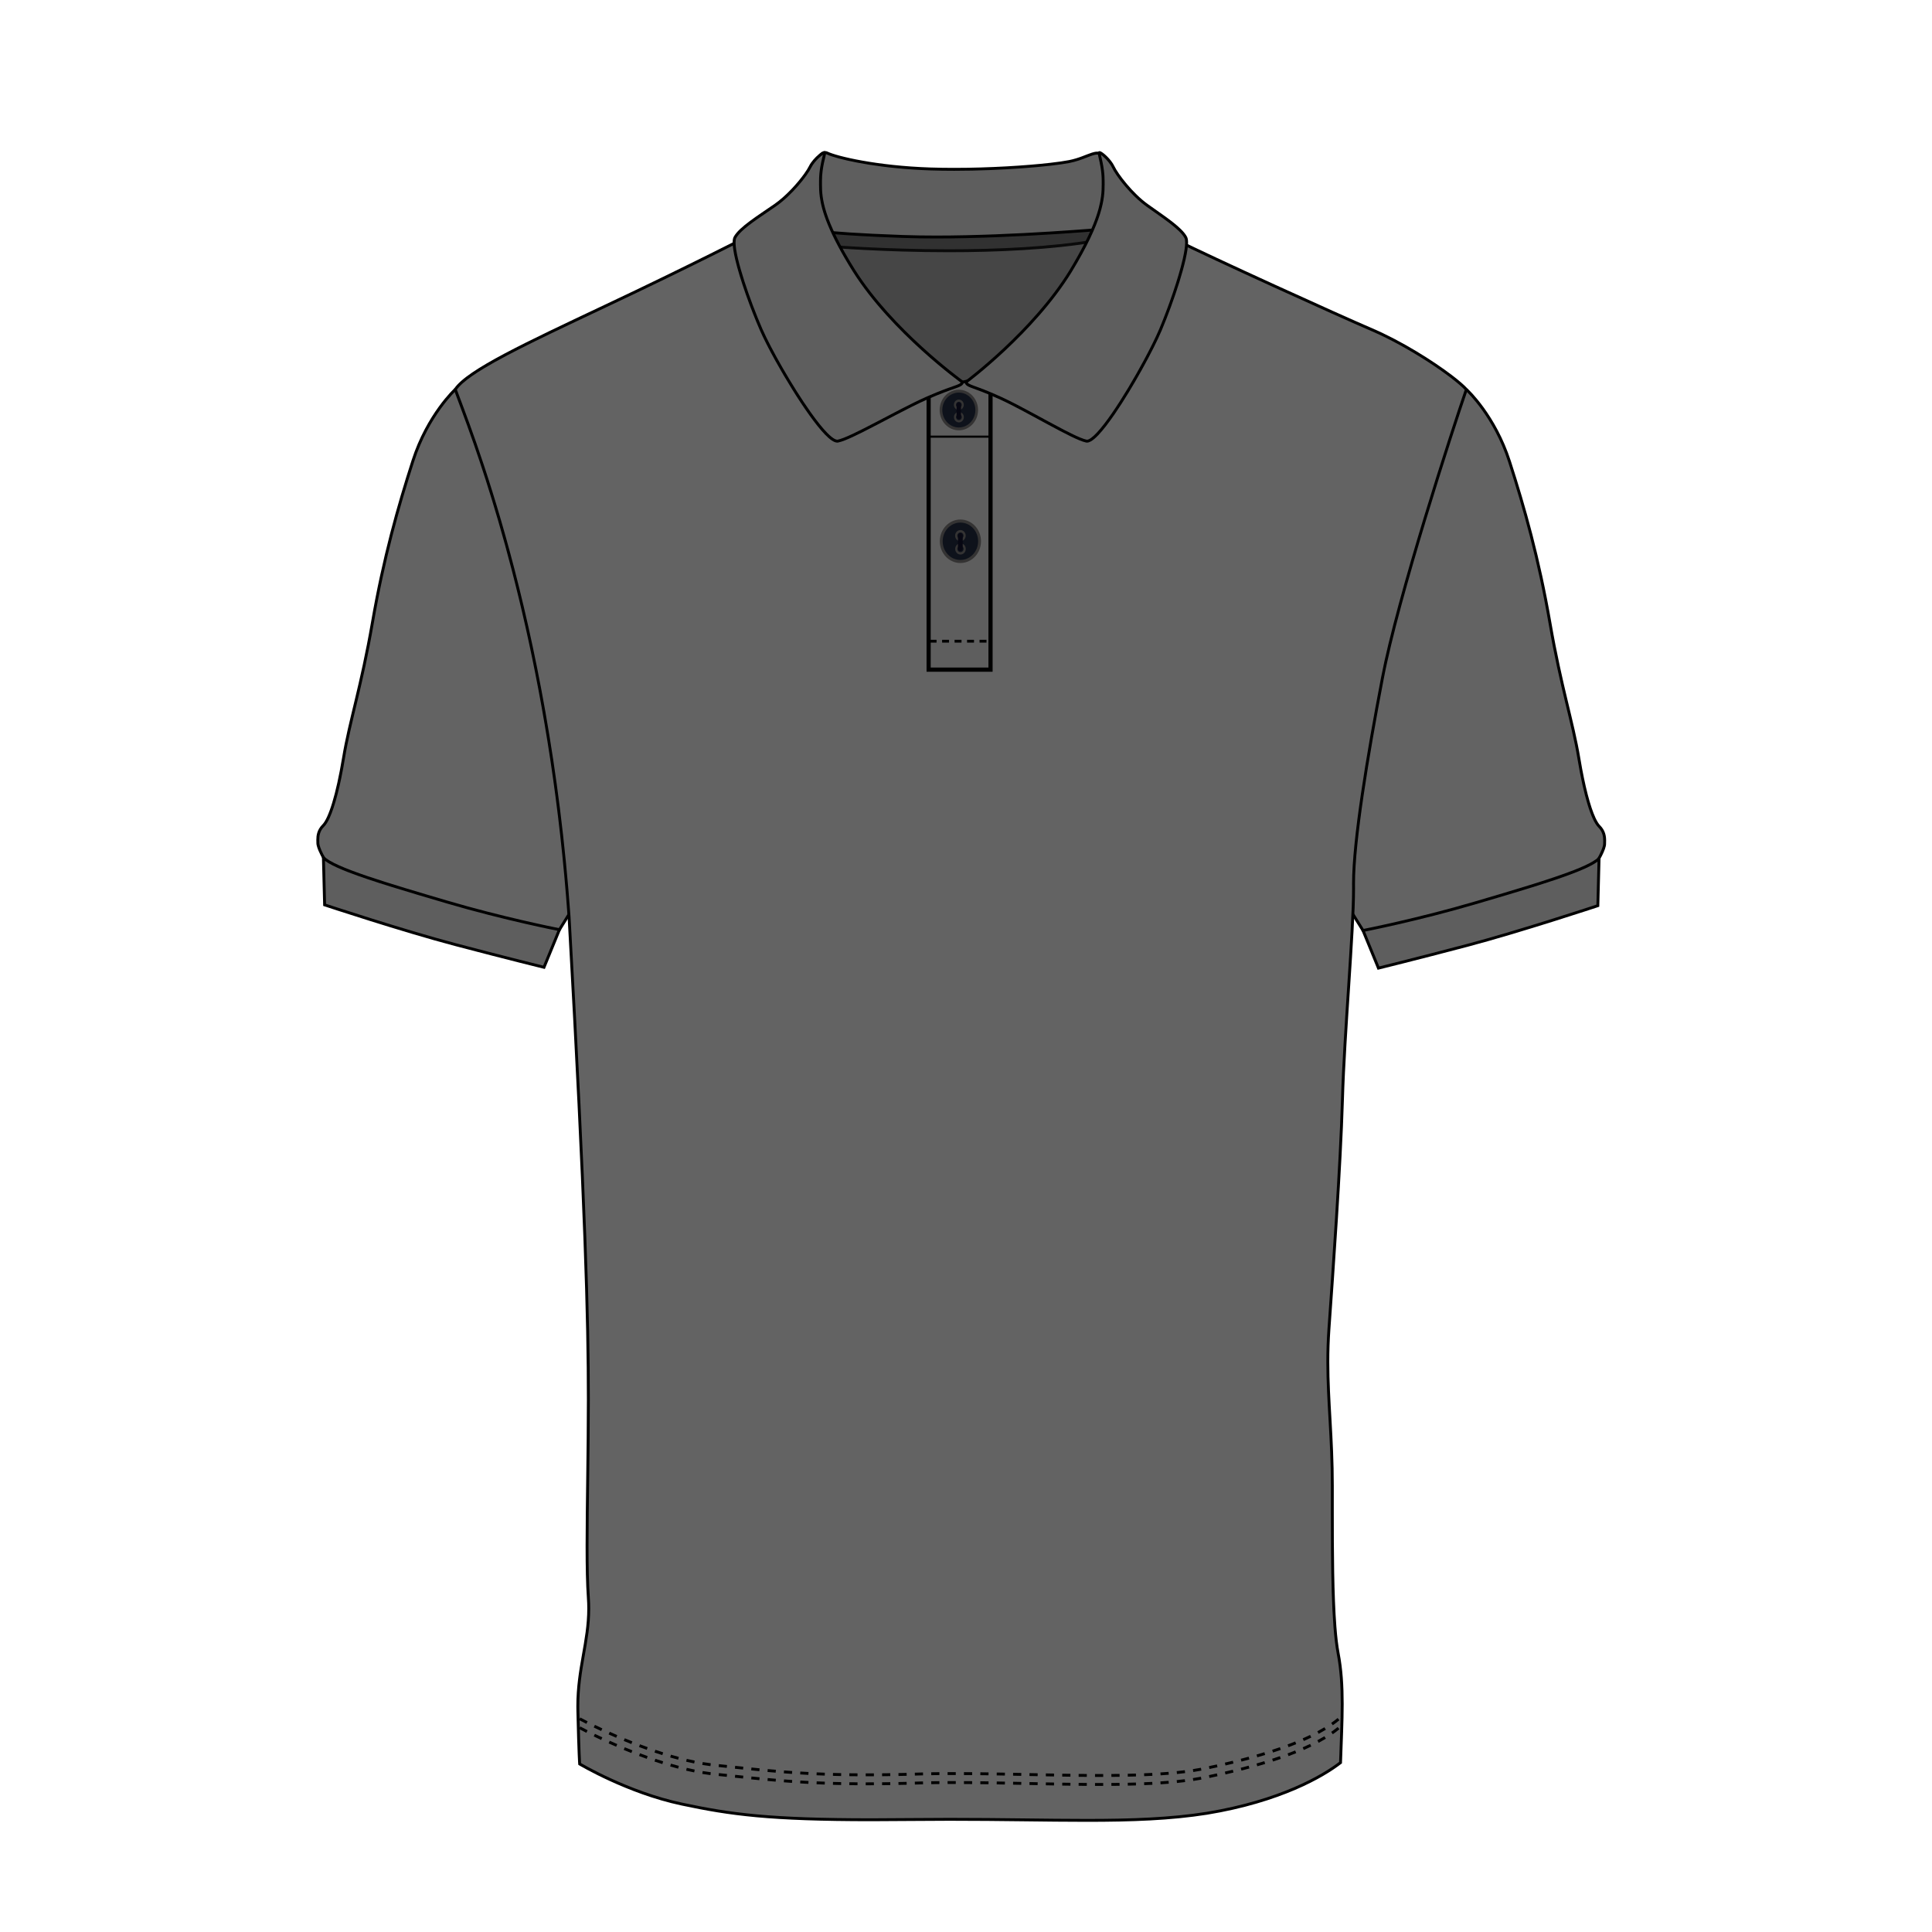 <?xml version="1.0" encoding="utf-8" ?>	<!-- Generator: Assembly 2.4 - http://assemblyapp.co -->	<svg version="1.1" xmlns="http://www.w3.org/2000/svg" xmlns:xlink="http://www.w3.org/1999/xlink" width="4096.00" height="4096.00" viewBox="0 0 4096.0 4096.0">		<g id="document" transform="scale(1.0 1.0) translate(2048.0 2048.0)">			<path d="M1016.53,-1224.75 L932.968,-931.635 L861.673,-581.254 L818.749,-263.097 L812.611,-122.023 L841.74,-75.256 L911.503,-72.187 C911.503,-72.187 1089.37,-112.059 1127.72,-126.629 C1166.04,-141.187 1303.28,-181.828 1322.45,-201.766 C1341.61,-221.683 1353.87,-250.054 1353.87,-258.486 C1353.87,-266.924 1356.18,-282.262 1342.37,-296.063 C1328.57,-309.859 1312.47,-360.463 1299.44,-439.422 C1286.41,-518.391 1261.87,-589.687 1238.11,-726.924 C1214.33,-864.161 1183.67,-972.259 1152.24,-1069.62 C1120.81,-1166.99 1062.54,-1220.66 1062.54,-1220.66 L1016.53,-1224.75 Z " fill="#636363" fill-opacity="1.00" />			<path d="M1016.53,-1224.75 L1016.27,-1221.7 L1062.27,-1217.61 L1062.54,-1220.66 L1060.46,-1218.41 L1060.49,-1218.38 C1062.05,-1216.95 1118.63,-1163.8 1149.33,-1068.69 C1180.72,-971.394 1211.35,-863.463 1235.08,-726.403 C1246.98,-657.693 1259.08,-605.481 1269.82,-560.617 C1280.55,-515.736 1289.92,-478.246 1296.41,-438.927 C1302.95,-399.346 1310.26,-366.848 1317.69,-342.411 C1321.4,-330.195 1325.16,-319.989 1328.9,-311.896 C1332.64,-303.791 1336.33,-297.794 1340.21,-293.887 C1345.02,-289.061 1347.66,-284.159 1349.15,-279.414 C1350.63,-274.684 1350.95,-270.084 1350.95,-265.973 C1350.95,-263.237 1350.82,-260.733 1350.8,-258.486 C1350.82,-257.798 1350.66,-256.616 1350.32,-255.133 C1349.73,-252.542 1348.57,-249.049 1346.91,-245.061 C1341.94,-233.066 1332.45,-216.583 1320.23,-203.884 C1319.25,-202.863 1317.76,-201.637 1315.8,-200.331 C1312.14,-197.854 1306.93,-195.038 1300.61,-192.05 C1289.57,-186.81 1275.1,-181.016 1259.17,-175.099 C1235.28,-166.21 1208.06,-157.063 1183.88,-149.012 C1159.68,-140.967 1138.54,-134.018 1126.61,-129.493 C1121.98,-127.73 1115.04,-125.516 1106.55,-123.055 C1076.81,-114.386 1027.85,-102.401 986.361,-92.604 C965.617,-87.708 946.726,-83.35 933.038,-80.222 C926.186,-78.658 920.639,-77.389 916.802,-76.524 C912.965,-75.659 910.842,-75.191 910.831,-75.191 L911.503,-72.187 L911.643,-75.256 L843.486,-78.255 L815.707,-122.845 L821.801,-262.823 L864.699,-580.744 L935.951,-930.904 L1019.49,-1223.91 L1016.53,-1224.75 L1016.27,-1221.7 L1016.53,-1224.75 L1013.59,-1225.59 L929.996,-932.35 L858.647,-581.776 L815.68,-263.361 L809.5,-121.211 L839.988,-72.273 L911.777,-69.108 L912.18,-69.204 C912.191,-69.204 956.658,-79.163 1005.94,-90.97 C1030.6,-96.861 1056.43,-103.213 1078.53,-109.006 C1089.57,-111.908 1099.7,-114.66 1108.27,-117.164 C1116.84,-119.653 1123.86,-121.883 1128.8,-123.753 C1138.27,-127.359 1154.03,-132.632 1172.58,-138.791 C1200.41,-148.05 1234.55,-159.331 1263.59,-170.187 C1278.1,-175.626 1291.35,-180.946 1301.93,-185.885 C1307.23,-188.363 1311.86,-190.744 1315.68,-193.012 C1319.5,-195.285 1322.52,-197.429 1324.65,-199.633 C1334.51,-209.892 1342.49,-222.183 1348.08,-233.034 C1350.86,-238.473 1353.04,-243.546 1354.56,-247.867 C1355.32,-250.027 1355.89,-251.994 1356.3,-253.768 C1356.7,-255.53 1356.94,-257.073 1356.94,-258.486 C1356.94,-260.469 1357.09,-263.044 1357.09,-265.973 C1357.09,-270.39 1356.76,-275.657 1355,-281.246 C1353.26,-286.83 1350.07,-292.704 1344.54,-298.224 C1341.53,-301.223 1338.02,-306.726 1334.46,-314.454 C1329.11,-326.068 1323.52,-342.69 1318.08,-363.768 C1312.65,-384.841 1307.34,-410.379 1302.47,-439.932 C1295.92,-479.568 1286.51,-517.209 1275.78,-562.036 C1265.05,-606.873 1253,-658.918 1241.13,-727.451 C1217.34,-864.849 1186.61,-973.125 1155.16,-1070.56 C1123.48,-1168.68 1064.84,-1222.7 1064.62,-1222.92 L1063.85,-1223.62 L1014.29,-1228.03 L1013.59,-1225.59 L1016.53,-1224.75 Z " fill="#000000" fill-opacity="1.00" />			<path d="M1342.12,-228.084 C1320.14,-204.572 1203.61,-170.327 1080.43,-134.034 C957.249,-97.753 841.74,-75.256 841.74,-75.256 L874.453,4.471 C874.453,4.471 949.585,-13.925 1062.03,-43.575 C1174.48,-73.208 1339.56,-127.897 1339.56,-127.897 L1342.12,-228.084 Z " fill="#5e5e5e" fill-opacity="1.00" />			<path d="M1342.12,-228.084 L1339.05,-228.165 L1336.5,-127.978 L1339.56,-127.897 L1338.6,-130.815 C1338.6,-130.815 1337.95,-130.606 1336.73,-130.192 C1318.21,-124.087 1166.51,-74.283 1061.25,-46.53 C1005.03,-31.714 958.157,-19.702 925.32,-11.404 C908.902,-7.25 895.998,-4.031 887.206,-1.843 C882.805,-0.742 879.435,0.081 877.167,0.645 C874.894,1.209 873.727,1.499 873.727,1.499 L874.453,4.471 L877.291,3.316 L844.572,-76.427 L841.74,-75.256 L842.331,-72.246 C842.385,-72.257 957.953,-94.754 1081.29,-131.089 C1142.89,-149.233 1202.83,-166.871 1250.22,-182.94 C1273.9,-190.975 1294.45,-198.628 1310.53,-205.765 C1318.57,-209.344 1325.5,-212.8 1331.17,-216.142 C1336.85,-219.485 1341.28,-222.704 1344.36,-225.993 L1342.12,-228.084 L1339.05,-228.165 L1342.12,-228.084 L1339.88,-230.175 C1337.47,-227.59 1333.44,-224.591 1328.06,-221.425 C1318.64,-215.868 1305.06,-209.742 1288.4,-203.233 C1238.36,-183.725 1160.39,-160.793 1079.56,-136.974 C1018.06,-118.857 958.431,-104.175 914.201,-94.023 C892.091,-88.95 873.819,-85.01 861.082,-82.345 C854.713,-81.006 849.731,-79.991 846.335,-79.303 C844.642,-78.959 843.347,-78.695 842.465,-78.534 C841.6,-78.352 841.159,-78.271 841.159,-78.271 L837.483,-77.556 L872.61,8.078 L875.184,7.454 C875.195,7.454 950.343,-10.953 1062.82,-40.603 C1175.41,-70.29 1340.5,-124.979 1340.53,-124.995 L1342.57,-125.667 L1345.39,-236.076 L1339.88,-230.175 L1342.12,-228.084 Z " fill="#000000" fill-opacity="1.00" />			<path d="M-1036.77,-1226.47 L-1082.77,-1222.38 C-1082.77,-1222.38 -1141.04,-1168.71 -1172.47,-1071.34 C-1203.9,-973.979 -1234.57,-865.881 -1258.34,-728.644 C-1282.1,-591.406 -1306.64,-520.111 -1319.67,-441.142 C-1332.71,-362.183 -1348.8,-311.579 -1362.6,-297.783 C-1376.4,-283.982 -1374.1,-268.644 -1374.1,-260.206 C-1374.1,-251.774 -1361.83,-223.403 -1342.67,-203.486 C-1323.51,-183.547 -1186.27,-142.907 -1147.94,-128.348 C-1109.6,-113.779 -931.737,-73.907 -931.737,-73.907 L-861.969,-76.976 L-832.835,-123.743 L-838.972,-264.817 L-881.902,-582.974 L-953.202,-933.355 L-1036.77,-1226.47 Z " fill="#636363" fill-opacity="1.00" />			<path d="M-1036.77,-1226.47 L-1037.04,-1229.53 L-1084.08,-1225.34 L-1084.85,-1224.64 C-1085.08,-1224.42 -1143.7,-1170.4 -1175.39,-1072.28 C-1206.85,-974.844 -1237.57,-866.569 -1261.36,-729.17 C-1273.23,-660.638 -1285.28,-608.593 -1296.01,-563.756 C-1306.74,-518.929 -1316.15,-481.287 -1322.69,-441.652 C-1329.2,-402.259 -1336.46,-369.97 -1343.78,-345.92 C-1347.44,-333.898 -1351.12,-323.923 -1354.69,-316.174 C-1358.24,-308.446 -1361.75,-302.942 -1364.77,-299.943 C-1370.3,-294.424 -1373.49,-288.55 -1375.23,-282.966 C-1376.98,-277.377 -1377.31,-272.11 -1377.31,-267.692 C-1377.31,-264.763 -1377.17,-262.189 -1377.17,-260.206 C-1377.17,-258.793 -1376.93,-257.25 -1376.53,-255.487 C-1375.82,-252.408 -1374.56,-248.651 -1372.8,-244.427 C-1367.54,-231.755 -1357.81,-214.82 -1344.88,-201.352 C-1343.45,-199.88 -1341.65,-198.45 -1339.46,-196.962 C-1335.37,-194.21 -1329.95,-191.292 -1323.47,-188.223 C-1312.14,-182.86 -1297.56,-177.012 -1281.54,-171.068 C-1257.5,-162.142 -1230.25,-152.979 -1206.04,-144.917 C-1181.85,-136.867 -1160.69,-129.907 -1149.02,-125.473 C-1144.09,-123.603 -1137.07,-121.373 -1128.5,-118.884 C-1098.51,-110.146 -1049.53,-98.177 -1008,-88.353 C-966.466,-78.561 -932.415,-70.924 -932.409,-70.924 L-932.012,-70.828 L-860.222,-73.993 L-829.734,-122.931 L-835.914,-265.081 L-878.876,-583.495 L-950.225,-934.07 L-1034.51,-1229.75 L-1037.04,-1229.53 L-1036.77,-1226.47 L-1039.72,-1225.63 L-956.185,-932.624 L-884.927,-582.463 L-842.025,-264.543 L-835.941,-124.565 L-863.721,-79.975 L-931.872,-76.976 L-931.737,-73.907 L-931.066,-76.911 C-931.071,-76.911 -931.759,-77.062 -933.07,-77.347 C-942.9,-79.566 -987.458,-89.648 -1034.03,-100.875 C-1057.31,-106.491 -1081.1,-112.392 -1101.29,-117.745 C-1111.39,-120.411 -1120.58,-122.942 -1128.36,-125.226 C-1136.13,-127.51 -1142.49,-129.563 -1146.85,-131.213 C-1156.54,-134.9 -1172.31,-140.166 -1190.87,-146.331 C-1218.71,-155.591 -1252.8,-166.86 -1281.67,-177.657 C-1296.1,-183.053 -1309.23,-188.336 -1319.57,-193.167 C-1324.74,-195.586 -1329.21,-197.886 -1332.78,-200.003 C-1336.34,-202.11 -1339.01,-204.077 -1340.46,-205.603 C-1349.77,-215.272 -1357.5,-227.149 -1362.85,-237.564 C-1365.52,-242.761 -1367.6,-247.603 -1368.99,-251.597 C-1369.69,-253.59 -1370.21,-255.38 -1370.55,-256.853 C-1370.9,-258.336 -1371.04,-259.518 -1371.04,-260.206 C-1371.04,-262.453 -1371.18,-264.957 -1371.18,-267.692 C-1371.18,-271.804 -1370.87,-276.404 -1369.38,-281.133 C-1367.89,-285.879 -1365.26,-290.78 -1360.44,-295.606 C-1356.55,-299.513 -1352.87,-305.511 -1349.12,-313.616 C-1343.52,-325.751 -1337.88,-342.647 -1332.37,-363.956 C-1326.88,-385.255 -1321.54,-410.954 -1316.64,-440.647 C-1310.16,-479.965 -1300.78,-517.456 -1290.05,-562.337 C-1279.31,-607.201 -1267.22,-659.412 -1255.32,-728.122 C-1231.58,-865.182 -1200.96,-973.114 -1169.55,-1070.41 C-1153.96,-1118.71 -1131.69,-1156.19 -1113.34,-1181.58 C-1104.18,-1194.28 -1095.98,-1203.93 -1090.1,-1210.41 C-1087.15,-1213.64 -1084.79,-1216.1 -1083.16,-1217.72 C-1082.36,-1218.53 -1081.73,-1219.14 -1081.31,-1219.53 C-1081.1,-1219.74 -1080.94,-1219.89 -1080.84,-1219.99 L-1080.72,-1220.1 L-1080.69,-1220.13 L-1082.77,-1222.38 L-1082.5,-1219.33 L-1036.5,-1223.42 L-1036.77,-1226.47 L-1039.72,-1225.63 L-1036.77,-1226.47 Z " fill="#000000" fill-opacity="1.00" />			<path d="M-1362.35,-229.804 L-1359.79,-129.617 C-1359.79,-129.617 -1194.71,-74.928 -1082.26,-45.294 C-969.814,-15.645 -894.682,2.752 -894.682,2.752 L-861.969,-76.976 C-861.969,-76.976 -977.483,-99.472 -1100.66,-135.754 C-1223.84,-172.047 -1340.37,-206.291 -1362.35,-229.804 Z " fill="#5e5e5e" fill-opacity="1.00" />			<path d="M-1362.35,-229.804 L-1365.41,-229.718 L-1362.8,-127.386 L-1360.75,-126.715 C-1360.73,-126.698 -1195.65,-72.01 -1083.04,-42.322 C-970.572,-12.672 -895.423,5.734 -895.413,5.734 L-892.844,6.358 L-857.712,-79.276 L-861.383,-79.991 C-861.383,-79.991 -861.829,-80.071 -862.699,-80.254 C-875.791,-82.839 -984.47,-104.728 -1099.79,-138.694 C-1161.38,-156.843 -1221.29,-174.465 -1268.47,-190.47 C-1292.06,-198.477 -1312.47,-206.071 -1328.26,-213.084 C-1336.16,-216.594 -1342.91,-219.964 -1348.29,-223.145 C-1353.68,-226.311 -1357.7,-229.309 -1360.11,-231.894 L-1365.62,-237.795 L-1365.41,-229.718 L-1362.35,-229.804 L-1364.59,-227.713 C-1361.51,-224.424 -1357.08,-221.205 -1351.4,-217.862 C-1341.47,-212.015 -1327.69,-205.808 -1310.85,-199.246 C-1260.36,-179.56 -1182.37,-156.639 -1101.53,-132.809 C-978.187,-96.474 -862.608,-73.977 -862.554,-73.966 L-861.969,-76.976 L-864.806,-78.147 L-897.519,1.596 L-894.682,2.752 L-893.951,-0.22 C-893.956,-0.22 -895.122,-0.511 -897.396,-1.075 C-913.304,-4.993 -983.11,-22.314 -1081.48,-48.25 C-1137.61,-63.056 -1206.97,-84.134 -1262.27,-101.493 C-1289.93,-110.189 -1314.07,-117.949 -1331.29,-123.533 C-1339.91,-126.328 -1346.79,-128.569 -1351.52,-130.127 C-1353.89,-130.912 -1355.71,-131.503 -1356.95,-131.911 C-1358.19,-132.325 -1358.83,-132.535 -1358.83,-132.535 L-1359.79,-129.617 L-1356.73,-129.697 L-1359.28,-229.884 L-1362.35,-229.804 L-1364.59,-227.713 L-1362.35,-229.804 Z " fill="#000000" fill-opacity="1.00" />			<path d="M1060.84,-1222.38 C1034.26,-1251 941.234,-1314.39 860.738,-1348.88 C789.206,-1379.53 521.584,-1500.97 441.292,-1541.12 L266.274,-1641.65 L165.167,-1647.84 L-249.624,-1641.65 L-431.344,-1559.63 L-437.235,-1559.72 C-437.235,-1559.72 -579.835,-1486.11 -763.834,-1399.48 C-932.506,-1319.75 -1055.94,-1262.24 -1082.77,-1222.38 C-1057.47,-1151.08 -886.502,-741.934 -841.525,-104.067 C-806.769,513.356 -800.637,750.506 -800.637,918.162 C-800.637,1085.81 -806.769,1253.45 -800.637,1339.31 C-794.505,1425.18 -825.171,1483.95 -822.871,1579.79 C-820.571,1675.63 -819.039,1691.73 -819.039,1691.73 C-819.039,1691.73 -717.836,1752.29 -602.327,1776.82 C-486.818,1801.35 -396.852,1812.61 -115.746,1809.54 C165.361,1806.47 349.36,1821.8 510.884,1796.25 C666.254,1770.68 757.235,1717.54 794.038,1688.91 C797.09,1596.92 802.212,1526.38 788.921,1456.86 C775.631,1387.36 776.647,1231.99 776.647,1102.15 C776.647,972.329 761.319,885.443 769.493,768.913 C777.678,652.383 794.038,426.459 798.122,282.332 C802.212,138.199 822.656,-81.571 821.635,-170.504 C820.603,-259.454 850.253,-440.384 882.971,-611.098 C915.674,-781.806 1031.19,-1136.52 1060.84,-1222.38 Z " fill="#636363" fill-opacity="1.00" />			<path d="M1060.84,-1222.38 L1063.08,-1224.46 C1056.21,-1231.85 1045.34,-1241.23 1031.54,-1251.8 C990.161,-1283.48 922.649,-1325.67 861.936,-1351.69 C826.23,-1366.99 741.44,-1405.02 655.575,-1444.23 C569.71,-1483.43 482.717,-1523.84 442.657,-1543.86 L441.292,-1541.12 L442.818,-1543.78 L267.182,-1644.68 L165.237,-1650.91 L-250.312,-1644.71 L-431.989,-1562.72 L-437.96,-1562.79 L-438.637,-1562.45 C-438.648,-1562.45 -439.202,-1562.16 -440.287,-1561.59 C-456.603,-1553.2 -592.691,-1483.44 -765.14,-1402.25 L-765.146,-1402.25 C-849.479,-1362.39 -922.526,-1328.07 -977.929,-1298.69 C-1005.63,-1283.99 -1028.93,-1270.54 -1047.06,-1258.2 C-1056.13,-1252.02 -1063.91,-1246.12 -1070.31,-1240.46 C-1076.71,-1234.81 -1081.75,-1229.39 -1085.31,-1224.09 L-1086.18,-1222.81 L-1085.66,-1221.35 C-1079.29,-1203.41 -1063.9,-1164.57 -1043.62,-1106.25 C-982.82,-931.383 -878.296,-581.915 -844.583,-103.847 L-841.525,-104.067 L-844.588,-103.89 C-809.833,513.506 -803.706,750.603 -803.706,918.162 C-803.701,1029.88 -806.431,1141.62 -806.431,1229.22 C-806.431,1273.01 -805.748,1310.76 -803.695,1339.53 C-803.142,1347.29 -802.889,1354.82 -802.889,1362.18 C-802.889,1397.39 -808.629,1428.66 -814.428,1461.46 C-820.221,1494.24 -826.063,1528.54 -826.063,1569.5 C-826.063,1572.91 -826.02,1576.37 -825.934,1579.86 C-823.634,1675.74 -822.108,1691.83 -822.091,1692.01 L-821.941,1693.56 L-820.613,1694.36 C-820.538,1694.39 -795.15,1709.58 -755.273,1727.85 C-715.396,1746.13 -661.041,1767.5 -602.961,1779.82 C-551.363,1790.79 -504.746,1799.11 -443.99,1804.7 C-383.234,1810.27 -308.349,1813.1 -200.084,1813.1 C-173.997,1813.1 -145.96,1812.94 -115.719,1812.61 C-87.842,1812.3 -60.934,1812.18 -34.89,1812.18 C75.96,1812.18 170.837,1814.41 255.407,1814.41 C351.219,1814.41 433.811,1811.55 511.351,1799.27 L511.378,1799.27 C589.305,1786.45 651.131,1766.71 698.129,1746.55 C745.127,1726.38 777.281,1705.83 795.908,1691.33 L797.053,1690.45 L797.09,1689.02 C798.633,1643.05 800.67,1602.4 800.67,1564.47 C800.67,1526.53 798.633,1491.31 791.931,1456.3 C789.083,1441.41 786.885,1422.41 785.202,1400.5 C780.14,1334.72 779.699,1242.69 779.699,1155.19 C779.699,1137.23 779.715,1119.47 779.715,1102.15 C779.715,999.459 770.154,923.681 770.165,839.246 C770.165,816.723 770.842,793.581 772.562,769.123 C780.731,652.587 797.09,426.68 801.191,282.429 C803.174,212.203 809.064,123.904 814.455,41.565 C819.834,-40.796 824.73,-117.164 824.73,-163.792 C824.73,-166.119 824.719,-168.371 824.703,-170.547 C824.676,-172.03 824.676,-173.53 824.676,-175.072 C824.666,-219.98 831.942,-286.97 843.266,-363.612 C854.574,-440.26 869.901,-526.619 885.981,-610.517 C902.286,-695.624 939.326,-826.961 975.989,-947.661 C1012.64,-1068.36 1048.92,-1178.5 1063.72,-1221.38 L1064.33,-1223.11 L1063.08,-1224.46 L1060.84,-1222.38 L1057.93,-1223.39 C1043.09,-1180.39 1006.81,-1070.25 970.115,-949.451 C933.419,-828.637 896.358,-697.263 879.956,-611.673 C863.86,-527.721 848.522,-441.292 837.199,-364.51 C825.859,-287.712 818.539,-220.598 818.539,-175.072 C818.539,-173.519 818.555,-171.977 818.566,-170.477 C818.598,-168.333 818.598,-166.086 818.598,-163.792 C818.609,-117.551 813.724,-41.167 808.333,41.162 C802.938,123.506 797.053,211.832 795.054,282.246 C790.969,426.255 774.61,652.162 766.441,768.693 C764.705,793.307 764.033,816.599 764.033,839.246 C764.033,924.186 773.594,999.872 773.594,1102.15 C773.594,1119.46 773.567,1137.23 773.567,1155.19 C773.567,1213.55 773.761,1273.93 775.394,1327.29 C776.206,1353.98 777.388,1378.91 779.081,1400.96 C780.79,1423.02 782.988,1442.2 785.906,1457.44 C792.495,1491.93 794.548,1526.74 794.548,1564.47 C794.548,1602.18 792.495,1642.77 790.969,1688.81 L794.038,1688.91 L792.151,1686.5 C773.981,1700.63 742.251,1720.95 695.71,1740.91 C649.18,1760.87 587.832,1780.48 510.373,1793.22 L510.4,1793.22 C433.381,1805.41 351.107,1808.27 255.407,1808.27 C170.945,1808.27 76.041,1806.05 -34.89,1806.05 C-60.95,1806.05 -87.885,1806.17 -115.773,1806.47 C-146.003,1806.8 -174.024,1806.96 -200.084,1806.96 C-308.252,1806.96 -382.944,1804.13 -443.426,1798.59 C-503.918,1793.03 -550.202,1784.76 -601.687,1773.82 C-659.122,1761.63 -713.123,1740.43 -752.72,1722.28 C-772.519,1713.22 -788.728,1704.91 -799.971,1698.87 C-805.592,1695.86 -809.972,1693.41 -812.945,1691.71 C-814.433,1690.86 -815.567,1690.2 -816.325,1689.76 C-816.707,1689.54 -816.991,1689.38 -817.179,1689.26 C-817.373,1689.14 -817.464,1689.1 -817.464,1689.1 L-819.039,1691.73 L-815.986,1691.44 L-815.986,1691.4 C-816.067,1690.53 -817.577,1672.52 -819.802,1579.72 C-819.888,1576.27 -819.926,1572.86 -819.926,1569.5 C-819.926,1529.12 -814.181,1495.29 -808.387,1462.53 C-802.604,1429.77 -796.757,1398.06 -796.757,1362.18 C-796.757,1354.68 -797.015,1347 -797.579,1339.09 C-799.616,1310.61 -800.299,1272.94 -800.293,1229.22 C-800.293,1141.75 -797.569,1029.96 -797.569,918.162 C-797.569,750.426 -803.706,513.205 -838.461,-104.245 L-838.467,-104.261 L-838.467,-104.288 C-860.974,-423.45 -914.997,-685.391 -966.568,-876.49 C-992.354,-972.028 -1017.52,-1049.87 -1037.83,-1108.27 C-1058.13,-1166.66 -1073.6,-1205.7 -1079.88,-1223.4 L-1082.77,-1222.38 L-1080.23,-1220.66 C-1077.08,-1225.34 -1072.39,-1230.44 -1066.25,-1235.87 C-1055.5,-1245.37 -1040.34,-1255.87 -1021.36,-1267.3 C-964.408,-1301.63 -873.206,-1344.39 -762.528,-1396.71 C-578.476,-1483.36 -435.859,-1556.98 -435.832,-1557 L-437.235,-1559.72 L-437.272,-1556.65 L-430.71,-1556.56 L-248.936,-1638.59 L165.087,-1644.77 L265.365,-1638.64 L439.836,-1538.41 L439.916,-1538.37 C480.159,-1518.25 567.125,-1477.87 653.033,-1438.65 C738.925,-1399.44 823.698,-1361.41 859.529,-1346.06 C899.551,-1328.91 942.819,-1304.51 979.332,-1280.86 C997.588,-1269.02 1014.17,-1257.39 1027.82,-1246.93 C1041.44,-1236.5 1052.15,-1227.23 1058.58,-1220.29 L1060.84,-1222.38 L1057.93,-1223.39 L1060.84,-1222.38 Z " fill="#000000" fill-opacity="1.00" />			<path d="M-819.039,1614.93 C-819.039,1614.93 -662.637,1700.02 -532.816,1713.31 C-402.99,1726.6 -315.072,1738.86 -87.128,1731.71 C118.347,1727.62 370.835,1748.07 505.762,1720.47 C640.704,1692.87 742.928,1657.09 794.038,1612.11 L-819.039,1614.93 Z " fill="#636363" fill-opacity="1.00" />			<path d="M-820.501,1617.61 C-820.479,1617.62 -814.879,1620.68 -804.931,1625.7 L-802.169,1620.22 C-807.108,1617.74 -810.967,1615.73 -813.584,1614.35 C-814.895,1613.66 -815.895,1613.12 -816.561,1612.77 C-816.9,1612.59 -817.152,1612.45 -817.319,1612.37 C-817.491,1612.28 -817.572,1612.23 -817.572,1612.23 L-820.501,1617.61 Z M-789.298,1633.43 C-784.504,1635.76 -779.237,1638.28 -773.546,1640.92 L-770.955,1635.36 C-776.614,1632.73 -781.854,1630.23 -786.621,1627.91 L-789.298,1633.43 Z M-757.697,1648.18 C-752.607,1650.47 -747.282,1652.82 -741.741,1655.21 L-739.312,1649.58 C-744.82,1647.2 -750.119,1644.87 -755.182,1642.58 L-757.697,1648.18 Z M-725.688,1662.01 C-720.442,1664.18 -715.052,1666.37 -709.533,1668.56 L-707.276,1662.85 C-712.757,1660.68 -718.121,1658.5 -723.339,1656.34 L-725.688,1662.01 Z M-693.275,1674.84 C-687.907,1676.88 -682.452,1678.89 -676.911,1680.87 L-674.842,1675.1 C-680.345,1673.12 -685.773,1671.13 -691.11,1669.11 L-693.275,1674.84 Z M-660.439,1686.6 C-654.962,1688.44 -649.427,1690.24 -643.848,1692 L-642.01,1686.14 C-647.546,1684.41 -653.044,1682.62 -658.477,1680.78 L-660.439,1686.6 Z M-627.167,1697.04 C-621.588,1698.66 -615.977,1700.22 -610.351,1701.7 L-608.787,1695.77 C-614.36,1694.3 -619.922,1692.76 -625.463,1691.15 L-627.167,1697.04 Z M-593.384,1705.94 C-587.693,1707.27 -581.996,1708.52 -576.315,1709.67 L-575.095,1703.65 C-580.717,1702.53 -586.349,1701.29 -591.981,1699.97 L-593.384,1705.94 Z M-559.123,1712.84 C-553.319,1713.81 -547.542,1714.66 -541.807,1715.38 L-541.044,1709.28 C-546.698,1708.58 -552.389,1707.74 -558.118,1706.79 L-559.123,1712.84 Z M-524.486,1717.25 C-518.66,1717.85 -512.915,1718.46 -507.235,1719.05 L-506.59,1712.94 C-512.281,1712.35 -518.026,1711.76 -523.852,1711.15 L-524.486,1717.25 Z M-489.967,1720.85 C-484.174,1721.46 -478.423,1722.05 -472.699,1722.64 L-472.081,1716.55 C-477.794,1715.96 -483.545,1715.37 -489.333,1714.76 L-489.967,1720.85 Z M-455.437,1724.4 C-449.671,1724.98 -443.92,1725.54 -438.154,1726.11 L-437.562,1720 C-443.329,1719.45 -449.063,1718.89 -454.814,1718.31 L-455.437,1724.4 Z M-420.859,1727.72 C-415.125,1728.23 -409.374,1728.74 -403.554,1729.22 L-403.043,1723.11 C-408.837,1722.63 -414.587,1722.12 -420.311,1721.61 L-420.859,1727.72 Z M-386.233,1730.61 C-380.52,1731.05 -374.759,1731.46 -368.911,1731.86 L-368.481,1725.74 C-374.318,1725.34 -380.079,1724.93 -385.765,1724.5 L-386.233,1730.61 Z M-351.563,1732.97 C-345.867,1733.3 -340.084,1733.63 -334.21,1733.94 L-333.893,1727.8 C-339.756,1727.51 -345.523,1727.18 -351.203,1726.85 L-351.563,1732.97 Z M-316.851,1734.75 C-311.165,1735 -305.388,1735.22 -299.487,1735.42 L-299.282,1729.3 C-305.156,1729.1 -310.918,1728.86 -316.588,1728.63 L-316.851,1734.75 Z M-282.122,1735.96 C-276.442,1736.11 -270.648,1736.25 -264.747,1736.37 L-264.624,1730.24 C-270.514,1730.13 -276.291,1729.99 -281.956,1729.84 L-282.122,1735.96 Z M-247.383,1736.66 C-241.703,1736.73 -235.909,1736.79 -230.008,1736.82 L-229.965,1730.69 C-235.855,1730.65 -241.633,1730.6 -247.302,1730.53 L-247.383,1736.66 Z M-212.633,1736.88 C-211.972,1736.89 -211.311,1736.89 -210.65,1736.89 C-205.598,1736.89 -200.471,1736.88 -195.253,1736.85 L-195.28,1730.72 C-200.482,1730.75 -205.598,1730.76 -210.65,1730.76 C-211.311,1730.76 -211.972,1730.76 -212.633,1730.76 L-212.633,1736.88 Z M-177.878,1736.72 C-172.181,1736.66 -166.387,1736.59 -160.503,1736.51 L-160.583,1730.38 C-166.473,1730.46 -172.251,1730.53 -177.931,1730.6 L-177.878,1736.72 Z M-143.128,1736.21 C-137.431,1736.1 -131.637,1735.98 -125.747,1735.84 L-125.898,1729.71 C-131.777,1729.85 -137.554,1729.96 -143.235,1730.07 L-143.128,1736.21 Z M-108.388,1735.4 C-102.692,1735.24 -96.898,1735.08 -91.024,1734.9 L-91.201,1728.76 C-97.076,1728.94 -102.853,1729.12 -108.55,1729.27 L-108.388,1735.4 Z M-73.713,1734.54 C-67.963,1734.46 -62.186,1734.39 -56.365,1734.34 L-56.419,1728.22 C-62.239,1728.25 -68.033,1728.32 -73.799,1728.42 L-73.713,1734.54 Z M-39.017,1734.24 C-34.669,1734.22 -30.311,1734.21 -25.931,1734.21 C-24.517,1734.21 -23.099,1734.21 -21.68,1734.21 L-21.68,1728.08 C-23.099,1728.08 -24.517,1728.08 -25.931,1728.08 C-30.322,1728.08 -34.686,1728.09 -39.044,1728.1 L-39.017,1734.24 Z M-4.348,1734.27 C1.419,1734.29 7.212,1734.34 13,1734.39 L13.059,1728.25 C7.25,1728.2 1.462,1728.17 -4.305,1728.13 L-4.348,1734.27 Z M30.354,1734.57 C36.131,1734.63 41.908,1734.71 47.713,1734.79 L47.799,1728.66 C41.989,1728.57 36.212,1728.5 30.434,1728.44 L30.354,1734.57 Z M65.061,1735.03 C70.844,1735.13 76.632,1735.23 82.425,1735.34 L82.522,1729.2 C76.728,1729.1 70.951,1729 65.158,1728.91 L65.061,1735.03 Z M99.773,1735.64 C105.567,1735.76 111.36,1735.86 117.138,1735.98 L117.261,1729.84 C111.468,1729.73 105.68,1729.62 99.886,1729.5 L99.773,1735.64 Z M134.502,1736.3 C140.29,1736.41 146.083,1736.52 151.861,1736.63 L151.984,1730.51 C146.207,1730.4 140.419,1730.29 134.625,1730.17 L134.502,1736.3 Z M169.241,1736.96 C175.045,1737.07 180.839,1737.17 186.6,1737.27 L186.713,1731.13 C180.936,1731.04 175.158,1730.94 169.349,1730.83 L169.241,1736.96 Z M203.98,1737.56 C209.801,1737.64 215.589,1737.72 221.355,1737.8 L221.436,1731.67 C215.675,1731.58 209.881,1731.5 204.077,1731.42 L203.98,1737.56 Z M238.747,1738.01 C244.567,1738.07 250.355,1738.12 256.111,1738.16 L256.165,1732.03 C250.398,1731.98 244.621,1731.93 238.8,1731.87 L238.747,1738.01 Z M273.486,1738.24 C277.323,1738.26 281.134,1738.26 284.933,1738.26 C286.911,1738.26 288.894,1738.26 290.877,1738.26 L290.861,1732.12 C288.894,1732.12 286.911,1732.12 284.933,1732.12 C281.15,1732.12 277.339,1732.12 273.513,1732.11 L273.486,1738.24 Z M308.252,1738.17 C314.083,1738.13 319.893,1738.08 325.627,1738 L325.546,1731.87 C319.823,1731.94 314.029,1732.01 308.209,1732.05 L308.252,1738.17 Z M343.018,1737.71 C348.865,1737.58 354.67,1737.43 360.409,1737.27 L360.216,1731.13 C354.508,1731.31 348.726,1731.44 342.895,1731.57 L343.018,1737.71 Z M377.784,1736.66 C383.658,1736.44 389.452,1736.18 395.176,1735.88 L394.858,1729.75 C389.162,1730.04 383.4,1730.31 377.553,1730.54 L377.784,1736.66 Z M412.551,1734.88 C418.425,1734.5 424.218,1734.09 429.915,1733.62 L429.42,1727.51 C423.767,1727.97 418,1728.38 412.153,1728.76 L412.551,1734.88 Z M447.263,1732.07 C453.164,1731.47 458.947,1730.84 464.6,1730.14 L463.843,1724.06 C458.243,1724.75 452.519,1725.38 446.661,1725.96 L447.263,1732.07 Z M481.879,1727.79 C487.796,1726.89 493.546,1725.93 499.103,1724.9 L497.991,1718.86 C492.487,1719.89 486.818,1720.84 480.97,1721.72 L481.879,1727.79 Z M516.193,1721.43 C521.928,1720.23 527.598,1719.01 533.198,1717.78 L531.892,1711.79 C526.292,1713.02 520.649,1714.24 514.941,1715.43 L516.193,1721.43 Z M550.175,1713.96 C555.882,1712.64 561.525,1711.3 567.098,1709.94 L565.653,1703.99 C560.106,1705.33 554.48,1706.67 548.783,1707.98 L550.175,1713.96 Z M583.99,1705.75 C589.676,1704.29 595.286,1702.82 600.817,1701.32 L599.22,1695.4 C593.717,1696.89 588.133,1698.34 582.463,1699.8 L583.99,1705.75 Z M617.59,1696.67 C623.26,1695.04 628.833,1693.41 634.304,1691.74 L632.519,1685.88 C627.081,1687.53 621.54,1689.15 615.913,1690.76 L617.59,1696.67 Z M650.926,1686.54 C656.537,1684.73 662.056,1682.88 667.447,1681.02 L665.453,1675.22 C660.089,1677.07 654.629,1678.91 649.04,1680.71 L650.926,1686.54 Z M683.865,1675.13 C689.422,1673.07 694.856,1670.98 700.139,1668.85 L697.854,1663.16 C692.615,1665.27 687.235,1667.35 681.732,1669.38 L683.865,1675.13 Z M716.234,1662.11 C721.7,1659.71 726.994,1657.29 732.11,1654.81 L729.455,1649.3 C724.409,1651.72 719.18,1654.13 713.773,1656.48 L716.234,1662.11 Z M747.712,1646.92 C753.027,1644.07 758.1,1641.19 762.958,1638.26 L759.782,1633.01 C755.031,1635.89 750.039,1638.72 744.826,1641.5 L747.712,1646.92 Z M777.695,1628.72 C782.687,1625.25 787.363,1621.7 791.727,1618.09 L787.83,1613.37 C783.612,1616.85 779.054,1620.29 774.185,1623.68 L777.695,1628.72 Z " fill="#000000" fill-opacity="1.00" />			<path d="M-819.039,1595.89 C-819.039,1595.89 -662.637,1681 -532.816,1694.29 C-402.99,1707.58 -315.072,1719.84 -87.128,1712.68 C118.347,1708.59 370.835,1729.04 505.762,1701.44 C640.704,1673.84 742.928,1638.06 794.038,1593.08 L-819.039,1595.89 Z " fill="#636363" fill-opacity="1.00" />			<path d="M-820.501,1598.58 C-820.479,1598.6 -814.879,1601.64 -804.931,1606.68 L-802.169,1601.2 C-807.108,1598.7 -810.967,1596.7 -813.584,1595.33 C-814.895,1594.64 -815.895,1594.1 -816.561,1593.74 C-816.9,1593.56 -817.152,1593.42 -817.319,1593.33 C-817.491,1593.25 -817.572,1593.2 -817.572,1593.2 L-820.501,1598.58 Z M-789.298,1614.4 C-784.504,1616.73 -779.237,1619.24 -773.546,1621.89 L-770.955,1616.33 C-776.614,1613.69 -781.854,1611.2 -786.621,1608.89 L-789.298,1614.4 Z M-757.697,1629.16 C-752.607,1631.44 -747.282,1633.79 -741.741,1636.19 L-739.312,1630.54 C-744.82,1628.16 -750.119,1625.82 -755.182,1623.56 L-757.697,1629.16 Z M-725.688,1642.98 C-720.442,1645.16 -715.052,1647.34 -709.533,1649.53 L-707.276,1643.82 C-712.757,1641.65 -718.121,1639.48 -723.339,1637.31 L-725.688,1642.98 Z M-693.275,1655.82 C-687.907,1657.84 -682.452,1659.87 -676.911,1661.84 L-674.842,1656.07 C-680.345,1654.1 -685.773,1652.09 -691.11,1650.08 L-693.275,1655.82 Z M-660.439,1667.57 C-654.962,1669.41 -649.427,1671.22 -643.848,1672.96 L-642.01,1667.11 C-647.546,1665.38 -653.044,1663.58 -658.477,1661.75 L-660.439,1667.57 Z M-627.167,1678.01 C-621.588,1679.63 -615.977,1681.19 -610.351,1682.67 L-608.787,1676.75 C-614.36,1675.27 -619.922,1673.73 -625.463,1672.12 L-627.167,1678.01 Z M-593.384,1686.91 C-587.693,1688.25 -581.996,1689.48 -576.315,1690.64 L-575.101,1684.63 C-580.717,1683.48 -586.349,1682.26 -591.981,1680.94 L-593.384,1686.91 Z M-559.123,1693.82 C-553.319,1694.78 -547.542,1695.62 -541.807,1696.35 L-541.044,1690.26 C-546.698,1689.55 -552.389,1688.71 -558.118,1687.76 L-559.123,1693.82 Z M-524.486,1698.22 C-518.66,1698.83 -512.915,1699.42 -507.235,1700.02 L-506.59,1693.92 C-512.281,1693.33 -518.026,1692.72 -523.852,1692.13 L-524.486,1698.22 Z M-489.967,1701.83 C-484.174,1702.43 -478.423,1703.02 -472.699,1703.61 L-472.081,1697.52 C-477.794,1696.93 -483.545,1696.32 -489.333,1695.72 L-489.967,1701.83 Z M-455.437,1705.37 C-449.671,1705.95 -443.92,1706.52 -438.154,1707.07 L-437.562,1700.97 C-443.329,1700.41 -449.063,1699.84 -454.814,1699.26 L-455.437,1705.37 Z M-420.859,1708.69 C-415.125,1709.2 -409.374,1709.71 -403.554,1710.19 L-403.043,1704.08 C-408.837,1703.6 -414.587,1703.09 -420.311,1702.58 L-420.859,1708.69 Z M-386.233,1711.58 C-380.52,1712.02 -374.759,1712.43 -368.911,1712.83 L-368.481,1706.71 C-374.318,1706.31 -380.079,1705.9 -385.765,1705.46 L-386.233,1711.58 Z M-351.563,1713.93 C-345.867,1714.27 -340.084,1714.61 -334.21,1714.9 L-333.893,1708.77 C-339.756,1708.47 -345.523,1708.15 -351.203,1707.81 L-351.563,1713.93 Z M-316.851,1715.72 C-311.165,1715.97 -305.388,1716.19 -299.487,1716.4 L-299.282,1710.26 C-305.156,1710.06 -310.918,1709.83 -316.588,1709.58 L-316.851,1715.72 Z M-282.122,1716.93 C-276.442,1717.08 -270.648,1717.22 -264.747,1717.34 L-264.624,1711.21 C-270.514,1711.09 -276.291,1710.96 -281.956,1710.8 L-282.122,1716.93 Z M-247.383,1717.62 C-241.703,1717.7 -235.909,1717.76 -230.008,1717.8 L-229.965,1711.66 C-235.855,1711.62 -241.633,1711.57 -247.302,1711.5 L-247.383,1717.62 Z M-212.633,1717.85 C-211.972,1717.85 -211.311,1717.85 -210.634,1717.85 C-205.598,1717.85 -200.471,1717.84 -195.253,1717.83 L-195.28,1711.69 C-200.482,1711.72 -205.598,1711.73 -210.634,1711.73 C-211.311,1711.73 -211.972,1711.73 -212.633,1711.72 L-212.633,1717.85 Z M-177.878,1717.69 C-172.181,1717.63 -166.387,1717.56 -160.503,1717.47 L-160.583,1711.35 C-166.473,1711.43 -172.251,1711.5 -177.931,1711.55 L-177.878,1717.69 Z M-143.128,1717.18 C-137.431,1717.07 -131.637,1716.95 -125.747,1716.81 L-125.898,1710.67 C-131.777,1710.81 -137.554,1710.93 -143.235,1711.04 L-143.128,1717.18 Z M-108.388,1716.37 C-102.692,1716.21 -96.898,1716.05 -91.024,1715.87 L-91.201,1709.74 C-97.076,1709.92 -102.853,1710.08 -108.55,1710.24 L-108.388,1716.37 Z M-73.713,1715.52 C-67.963,1715.43 -62.186,1715.37 -56.365,1715.31 L-56.419,1709.18 C-62.239,1709.23 -68.033,1709.3 -73.799,1709.38 L-73.713,1715.52 Z M-39.017,1715.21 C-34.669,1715.18 -30.311,1715.18 -25.931,1715.18 C-24.517,1715.18 -23.099,1715.18 -21.68,1715.18 L-21.68,1709.05 C-23.099,1709.05 -24.517,1709.05 -25.931,1709.05 C-30.322,1709.05 -34.686,1709.06 -39.044,1709.08 L-39.017,1715.21 Z M-4.348,1715.24 C1.419,1715.27 7.212,1715.31 13,1715.37 L13.059,1709.23 C7.25,1709.17 1.462,1709.13 -4.305,1709.1 L-4.348,1715.24 Z M30.354,1715.53 C36.131,1715.6 41.908,1715.68 47.713,1715.75 L47.799,1709.63 C41.989,1709.54 36.212,1709.46 30.434,1709.41 L30.354,1715.53 Z M65.061,1716.01 C70.844,1716.11 76.632,1716.2 82.425,1716.3 L82.522,1710.18 C76.728,1710.07 70.94,1709.97 65.158,1709.89 L65.061,1716.01 Z M99.773,1716.62 C105.567,1716.72 111.36,1716.84 117.138,1716.95 L117.261,1710.81 C111.468,1710.7 105.68,1710.59 99.886,1710.48 L99.773,1716.62 Z M134.502,1717.28 C140.29,1717.39 146.083,1717.49 151.861,1717.61 L151.984,1711.47 C146.207,1711.36 140.419,1711.25 134.625,1711.14 L134.502,1717.28 Z M169.241,1717.93 C175.045,1718.03 180.839,1718.14 186.6,1718.24 L186.713,1712.1 C180.936,1712.01 175.158,1711.91 169.349,1711.8 L169.241,1717.93 Z M203.98,1718.51 C209.801,1718.61 215.589,1718.69 221.355,1718.76 L221.436,1712.64 C215.675,1712.55 209.881,1712.47 204.077,1712.39 L203.98,1718.51 Z M238.747,1718.97 C244.567,1719.04 250.355,1719.08 256.111,1719.12 L256.165,1713 C250.398,1712.96 244.621,1712.9 238.8,1712.84 L238.747,1718.97 Z M273.486,1719.21 C277.323,1719.23 281.134,1719.23 284.933,1719.23 C286.911,1719.23 288.894,1719.23 290.877,1719.23 L290.861,1713.09 C288.894,1713.09 286.911,1713.09 284.933,1713.09 C281.15,1713.09 277.339,1713.09 273.513,1713.08 L273.486,1719.21 Z M308.252,1719.15 C314.083,1719.11 319.893,1719.05 325.627,1718.97 L325.546,1712.83 C319.823,1712.91 314.029,1712.97 308.209,1713.01 L308.252,1719.15 Z M343.018,1718.66 C348.865,1718.56 354.67,1718.4 360.409,1718.24 L360.216,1712.1 C354.508,1712.27 348.726,1712.42 342.895,1712.54 L343.018,1718.66 Z M377.784,1717.63 C383.658,1717.4 389.452,1717.14 395.176,1716.85 L394.858,1710.73 C389.162,1711.02 383.4,1711.28 377.553,1711.51 L377.784,1717.63 Z M412.551,1715.84 C418.425,1715.47 424.218,1715.05 429.915,1714.59 L429.42,1708.49 C423.767,1708.94 418,1709.35 412.153,1709.74 L412.551,1715.84 Z M447.263,1713.04 C453.164,1712.45 458.947,1711.8 464.6,1711.11 L463.843,1705.03 C458.243,1705.72 452.519,1706.35 446.661,1706.93 L447.263,1713.04 Z M481.879,1708.76 C487.796,1707.86 493.546,1706.9 499.103,1705.86 L497.991,1699.83 C492.487,1700.86 486.818,1701.81 480.97,1702.69 L481.879,1708.76 Z M516.193,1702.4 C521.928,1701.2 527.598,1699.98 533.198,1698.76 L531.892,1692.76 C526.292,1694 520.649,1695.21 514.941,1696.4 L516.193,1702.4 Z M550.175,1694.93 C555.882,1693.61 561.525,1692.28 567.098,1690.92 L565.653,1684.96 C560.106,1686.31 554.48,1687.64 548.783,1688.95 L550.175,1694.93 Z M583.99,1686.7 C589.676,1685.26 595.286,1683.79 600.817,1682.29 L599.22,1676.37 C593.717,1677.86 588.133,1679.31 582.463,1680.78 L583.99,1686.7 Z M617.59,1677.63 C623.26,1676.01 628.833,1674.38 634.304,1672.71 L632.519,1666.85 C627.081,1668.49 621.54,1670.12 615.913,1671.74 L617.59,1677.63 Z M650.926,1667.51 C656.537,1665.7 662.056,1663.85 667.447,1661.98 L665.453,1656.19 C660.089,1658.05 654.629,1659.88 649.04,1661.68 L650.926,1667.51 Z M683.865,1656.11 C689.422,1654.04 694.856,1651.95 700.139,1649.82 L697.854,1644.14 C692.615,1646.23 687.235,1648.3 681.732,1650.36 L683.865,1656.11 Z M716.234,1643.08 C721.7,1640.68 726.994,1638.25 732.11,1635.79 L729.455,1630.26 C724.409,1632.69 719.18,1635.08 713.773,1637.45 L716.234,1643.08 Z M747.712,1627.88 C753.027,1625.04 758.1,1622.16 762.958,1619.24 L759.782,1613.98 C755.031,1616.85 750.039,1619.68 744.826,1622.47 L747.712,1627.88 Z M777.695,1609.69 C782.687,1606.22 787.363,1602.67 791.727,1599.07 L787.83,1594.33 C783.612,1597.83 779.054,1601.27 774.185,1604.65 L777.695,1609.69 Z " fill="#000000" fill-opacity="1.00" />			<path d="M51.991,-628.306 L51.991,-1240.81 L-79.244,-1240.81 L-79.244,-628.306 L51.991,-628.306 Z " fill="#5e5e5e" fill-opacity="1.00" />			<path d="M51.991,-628.306 L51.991,-632.777 L-74.831,-632.777 L-74.831,-1236.32 L47.578,-1236.32 L47.578,-628.306 L51.991,-628.306 L51.991,-632.777 L51.991,-628.306 L56.398,-628.306 L56.398,-1245.28 L-83.65,-1245.28 L-83.65,-623.824 L56.398,-623.824 L56.398,-628.306 L51.991,-628.306 Z " fill="#000000" fill-opacity="1.00" />			<path d="M-77.142,-685.612 L-62.433,-685.612 L-62.433,-691.583 L-77.142,-691.583 L-77.142,-685.612 Z M-50.669,-685.612 L-35.965,-685.612 L-35.965,-691.583 L-50.669,-691.583 L-50.669,-685.612 Z M-24.2,-685.612 L-9.507,-685.612 L-9.507,-691.583 L-24.2,-691.583 L-24.2,-685.612 Z M2.257,-685.612 L16.966,-685.612 L16.966,-691.583 L2.257,-691.583 L2.257,-685.612 Z M28.726,-685.612 L43.435,-685.612 L43.435,-691.583 L28.726,-691.583 L28.726,-685.612 Z " fill="#000000" fill-opacity="1.00" />			<path d="M28.768,-900.47 C28.768,-924.149 10.582,-943.34 -11.872,-943.34 C-34.309,-943.34 -52.501,-924.149 -52.501,-900.47 C-52.501,-876.791 -34.309,-857.599 -11.872,-857.599 C10.582,-857.599 28.768,-876.791 28.768,-900.47 Z " fill="#0e121b" fill-opacity="1.00" />			<path d="M28.768,-900.47 L25.743,-900.47 C25.743,-889.533 21.546,-879.639 14.736,-872.459 C7.927,-865.279 -1.456,-860.835 -11.872,-860.835 C-22.271,-860.835 -31.654,-865.279 -38.469,-872.459 C-45.278,-879.639 -49.459,-889.533 -49.475,-900.47 C-49.459,-911.423 -45.278,-921.3 -38.469,-928.481 C-31.654,-935.666 -22.271,-940.105 -11.872,-940.105 C-1.456,-940.105 7.927,-935.666 14.736,-928.481 C21.546,-921.3 25.743,-911.423 25.743,-900.47 L31.794,-900.47 C31.794,-913.212 26.898,-924.756 19.003,-933.092 C11.103,-941.427 0.167,-946.576 -11.872,-946.576 C-23.899,-946.576 -34.836,-941.427 -42.731,-933.092 C-50.631,-924.756 -55.527,-913.212 -55.527,-900.47 C-55.527,-887.744 -50.631,-876.189 -42.731,-867.864 C-34.836,-859.529 -23.899,-854.369 -11.872,-854.369 C0.167,-854.369 11.103,-859.529 19.003,-867.864 C26.898,-876.189 31.794,-887.744 31.794,-900.47 L28.768,-900.47 Z " fill="#343333" fill-opacity="1.00" />			<path d="M-2.972,-912.358 C-2.972,-917.544 -6.96,-921.741 -11.872,-921.741 C-16.768,-921.741 -20.761,-917.544 -20.761,-912.358 C-20.761,-907.182 -16.768,-902.99 -11.872,-902.99 C-6.96,-902.99 -2.972,-907.182 -2.972,-912.358 Z " fill="#0e121b" fill-opacity="1.00" />			<path d="M-2.972,-912.358 L-5.31,-912.358 C-5.31,-910.461 -6.041,-908.768 -7.223,-907.499 C-8.421,-906.247 -10.045,-905.479 -11.872,-905.479 C-13.688,-905.479 -15.311,-906.247 -16.51,-907.499 C-17.692,-908.768 -18.423,-910.461 -18.423,-912.358 C-18.423,-914.255 -17.692,-915.964 -16.51,-917.216 C-15.311,-918.468 -13.688,-919.253 -11.872,-919.253 C-10.045,-919.253 -8.421,-918.468 -7.223,-917.216 C-6.041,-915.964 -5.31,-914.255 -5.31,-912.358 L-0.645,-912.358 C-0.634,-915.647 -1.913,-918.629 -3.934,-920.763 C-5.971,-922.907 -8.776,-924.23 -11.872,-924.23 C-14.957,-924.23 -17.762,-922.907 -19.799,-920.763 C-21.82,-918.629 -23.088,-915.647 -23.088,-912.358 C-23.088,-909.085 -21.82,-906.097 -19.799,-903.952 C-17.762,-901.819 -14.957,-900.486 -11.872,-900.486 C-8.776,-900.486 -5.971,-901.819 -3.934,-903.952 C-1.913,-906.097 -0.634,-909.085 -0.645,-912.358 L-2.972,-912.358 Z " fill="#343333" fill-opacity="1.00" />			<path d="M-2.821,-884.223 C-2.821,-889.41 -6.793,-893.607 -11.705,-893.607 C-16.617,-893.607 -20.594,-889.41 -20.594,-884.223 C-20.594,-879.048 -16.617,-874.851 -11.705,-874.851 C-6.793,-874.851 -2.821,-879.048 -2.821,-884.223 Z " fill="#0e121b" fill-opacity="1.00" />			<path d="M-2.821,-884.223 L-5.159,-884.223 C-5.159,-882.321 -5.874,-880.633 -7.073,-879.365 C-8.255,-878.113 -9.878,-877.344 -11.705,-877.344 C-13.538,-877.344 -15.161,-878.113 -16.343,-879.365 C-17.542,-880.633 -18.256,-882.321 -18.256,-884.223 C-18.256,-886.121 -17.542,-887.824 -16.343,-889.076 C-15.161,-890.345 -13.538,-891.113 -11.705,-891.113 C-9.878,-891.113 -8.255,-890.345 -7.073,-889.076 C-5.874,-887.824 -5.159,-886.121 -5.159,-884.223 L-0.478,-884.223 C-0.478,-887.512 -1.747,-890.495 -3.783,-892.629 C-5.804,-894.773 -8.626,-896.095 -11.705,-896.095 C-14.79,-896.095 -17.611,-894.773 -19.632,-892.629 C-21.669,-890.495 -22.932,-887.512 -22.932,-884.223 C-22.932,-880.945 -21.669,-877.962 -19.632,-875.829 C-17.611,-873.684 -14.79,-872.346 -11.705,-872.346 C-8.626,-872.346 -5.804,-873.684 -3.783,-875.829 C-1.747,-877.962 -0.478,-880.945 -0.478,-884.223 L-2.821,-884.223 Z " fill="#343333" fill-opacity="1.00" />			<path d="M-11.872,-912.358 L-12.081,-885.062 L-11.872,-912.358 Z " fill="#10101b" fill-opacity="1.00" />			<path d="M-16.924,-912.401 L-17.128,-885.105 C-17.155,-882.133 -14.914,-879.698 -12.119,-879.682 C-9.33,-879.655 -7.046,-882.047 -7.03,-885.019 L-6.809,-912.315 C-6.793,-915.287 -9.039,-917.721 -11.818,-917.748 C-14.613,-917.78 -16.897,-915.383 -16.924,-912.401 Z " fill="#070712" fill-opacity="1.00" />			<path d="M22.717,-1178.7 C22.717,-1200.78 5.75,-1218.68 -15.188,-1218.68 C-36.115,-1218.68 -53.076,-1200.78 -53.076,-1178.7 C-53.076,-1156.62 -36.115,-1138.72 -15.188,-1138.72 C5.75,-1138.72 22.717,-1156.62 22.717,-1178.7 Z " fill="#0e121b" fill-opacity="1.00" />			<path d="M22.717,-1178.7 L19.895,-1178.7 C19.879,-1168.49 15.972,-1159.27 9.631,-1152.58 C3.273,-1145.88 -5.476,-1141.73 -15.188,-1141.73 C-24.888,-1141.73 -33.638,-1145.88 -39.995,-1152.58 C-46.337,-1159.27 -50.244,-1168.49 -50.26,-1178.7 C-50.244,-1188.91 -46.337,-1198.13 -39.995,-1204.83 C-33.638,-1211.53 -24.888,-1215.67 -15.188,-1215.67 C-5.476,-1215.67 3.273,-1211.53 9.631,-1204.83 C15.972,-1198.13 19.879,-1188.91 19.895,-1178.7 L25.538,-1178.7 C25.538,-1190.57 20.97,-1201.35 13.608,-1209.12 C6.234,-1216.9 -3.95,-1221.71 -15.188,-1221.71 C-26.398,-1221.71 -36.593,-1216.9 -43.972,-1209.12 C-51.33,-1201.35 -55.898,-1190.57 -55.898,-1178.7 C-55.898,-1166.83 -51.33,-1156.05 -43.972,-1148.28 C-36.593,-1140.51 -26.398,-1135.69 -15.188,-1135.69 C-3.95,-1135.69 6.234,-1140.51 13.608,-1148.28 C20.97,-1156.05 25.538,-1166.83 25.538,-1178.7 L22.717,-1178.7 Z " fill="#343333" fill-opacity="1.00" />			<path d="M-6.89,-1189.79 C-6.89,-1194.62 -10.609,-1198.54 -15.188,-1198.54 C-19.756,-1198.54 -23.47,-1194.62 -23.47,-1189.79 C-23.47,-1184.96 -19.756,-1181.04 -15.188,-1181.04 C-10.609,-1181.04 -6.89,-1184.96 -6.89,-1189.79 Z " fill="#0e121b" fill-opacity="1.00" />			<path d="M-6.89,-1189.79 L-9.066,-1189.79 C-9.066,-1188.01 -9.738,-1186.43 -10.856,-1185.26 C-11.952,-1184.1 -13.484,-1183.37 -15.188,-1183.37 C-16.881,-1183.37 -18.407,-1184.1 -19.509,-1185.26 C-20.621,-1186.43 -21.298,-1188.01 -21.298,-1189.79 C-21.298,-1191.57 -20.621,-1193.15 -19.509,-1194.32 C-18.407,-1195.49 -16.881,-1196.22 -15.188,-1196.22 C-13.484,-1196.22 -11.952,-1195.49 -10.856,-1194.32 C-9.738,-1193.15 -9.066,-1191.57 -9.066,-1189.79 L-4.719,-1189.79 C-4.702,-1192.85 -5.89,-1195.64 -7.787,-1197.63 C-9.674,-1199.63 -12.296,-1200.86 -15.188,-1200.86 C-18.063,-1200.86 -20.691,-1199.63 -22.577,-1197.63 C-24.474,-1195.64 -25.657,-1192.85 -25.646,-1189.79 C-25.657,-1186.74 -24.474,-1183.94 -22.577,-1181.95 C-20.691,-1179.95 -18.063,-1178.72 -15.188,-1178.72 C-12.296,-1178.72 -9.674,-1179.95 -7.787,-1181.95 C-5.89,-1183.94 -4.702,-1186.74 -4.719,-1189.79 L-6.89,-1189.79 Z " fill="#343333" fill-opacity="1.00" />			<path d="M-6.739,-1163.55 C-6.739,-1168.38 -10.453,-1172.31 -15.037,-1172.31 C-19.616,-1172.31 -23.319,-1168.38 -23.319,-1163.55 C-23.319,-1158.73 -19.616,-1154.8 -15.037,-1154.8 C-10.453,-1154.8 -6.739,-1158.73 -6.739,-1163.55 Z " fill="#0e121b" fill-opacity="1.00" />			<path d="M-6.739,-1163.55 L-8.927,-1163.55 C-8.927,-1161.78 -9.604,-1160.2 -10.706,-1159.02 C-11.818,-1157.86 -13.328,-1157.13 -15.037,-1157.13 C-16.73,-1157.13 -18.256,-1157.86 -19.358,-1159.02 C-20.471,-1160.2 -21.148,-1161.78 -21.148,-1163.55 C-21.148,-1165.33 -20.471,-1166.91 -19.358,-1168.08 C-18.256,-1169.25 -16.73,-1169.98 -15.037,-1169.98 C-13.328,-1169.98 -11.818,-1169.25 -10.706,-1168.08 C-9.604,-1166.91 -8.927,-1165.33 -8.927,-1163.55 L-4.568,-1163.55 C-4.568,-1166.61 -5.75,-1169.4 -7.637,-1171.4 C-9.534,-1173.39 -12.162,-1174.63 -15.037,-1174.63 C-17.913,-1174.63 -20.541,-1173.39 -22.427,-1171.4 C-24.324,-1169.4 -25.506,-1166.61 -25.506,-1163.55 C-25.506,-1160.5 -24.324,-1157.7 -22.427,-1155.71 C-20.541,-1153.72 -17.913,-1152.48 -15.037,-1152.48 C-12.162,-1152.48 -9.534,-1153.72 -7.637,-1155.71 C-5.75,-1157.7 -4.568,-1160.5 -4.568,-1163.55 L-6.739,-1163.55 Z " fill="#343333" fill-opacity="1.00" />			<path d="M-15.188,-1189.79 L-15.381,-1164.34 L-15.188,-1189.79 Z " fill="#10101b" fill-opacity="1.00" />			<path d="M-19.895,-1189.83 L-20.084,-1164.38 C-20.116,-1161.6 -18.02,-1159.33 -15.424,-1159.3 C-12.823,-1159.29 -10.689,-1161.52 -10.673,-1164.3 L-10.469,-1189.75 C-10.453,-1192.53 -12.549,-1194.8 -15.145,-1194.81 C-17.746,-1194.84 -19.863,-1192.61 -19.895,-1189.83 Z " fill="#070712" fill-opacity="1.00" />			<path d="M-80.087,-1120.02 L51.523,-1120.02 L51.523,-1124.5 L-80.087,-1124.5 L-80.087,-1120.02 Z " fill="#000000" fill-opacity="1.00" />			<path d="M-265.666,-1540.05 L-297.31,-1520.78 C-297.31,-1520.78 -116.503,-1239.92 -7.416,-1237.96 C118.186,-1259.38 277.78,-1512.53 277.78,-1512.53 L258.519,-1546.92 C258.519,-1546.92 -194.124,-1516.66 -265.666,-1540.05 Z " fill="#464646" fill-opacity="1.00" />			<path d="M-265.666,-1540.05 L-267.262,-1542.67 L-301.604,-1521.77 L-299.9,-1519.13 C-299.858,-1519.06 -254.606,-1448.77 -195.623,-1378.14 C-166.129,-1342.82 -133.207,-1307.41 -100.682,-1280.61 C-84.419,-1267.2 -68.253,-1255.95 -52.598,-1247.94 C-36.937,-1239.94 -21.766,-1235.15 -7.47,-1234.89 L-7.18,-1234.89 L-6.906,-1234.93 C25.372,-1240.46 59.214,-1260.62 92.072,-1287.53 C141.322,-1327.92 188.336,-1383.71 223.091,-1429.44 C257.857,-1475.17 280.338,-1510.85 280.365,-1510.89 L281.343,-1512.43 L260.238,-1550.12 L258.309,-1549.99 C258.309,-1549.99 257.39,-1549.92 255.627,-1549.81 C229.213,-1548.08 12.963,-1534.24 -135.104,-1534.24 C-165.619,-1534.24 -193.216,-1534.83 -215.632,-1536.24 C-226.843,-1536.92 -236.747,-1537.83 -245.045,-1538.94 C-253.343,-1540.07 -260.039,-1541.42 -264.721,-1542.96 L-266.069,-1543.4 L-267.262,-1542.67 L-265.666,-1540.05 L-266.634,-1537.13 C-261.351,-1535.41 -254.375,-1534.03 -245.857,-1532.88 C-220.361,-1529.43 -181,-1528.11 -135.104,-1528.11 C23.184,-1528.11 258.68,-1543.87 258.723,-1543.87 L258.519,-1546.92 L255.831,-1545.43 L275.093,-1511.03 L277.78,-1512.53 L275.179,-1514.16 C275.179,-1514.16 275.028,-1513.93 274.722,-1513.45 C270.03,-1506.09 229.32,-1442.91 174.685,-1379.08 C147.379,-1347.17 116.589,-1315.1 85.15,-1289.8 C53.71,-1264.49 21.626,-1245.99 -7.938,-1240.98 L-7.417,-1237.96 L-7.357,-1241.03 C-20.347,-1241.25 -34.686,-1245.68 -49.803,-1253.41 C-76.245,-1266.92 -104.933,-1290.51 -132.916,-1318.29 C-174.922,-1359.96 -215.412,-1411.04 -245.362,-1451.66 C-260.346,-1471.99 -272.701,-1489.69 -281.3,-1502.31 C-285.605,-1508.62 -288.964,-1513.66 -291.243,-1517.11 C-292.387,-1518.84 -293.269,-1520.18 -293.86,-1521.09 C-294.435,-1521.98 -294.741,-1522.45 -294.741,-1522.45 L-297.31,-1520.78 L-295.714,-1518.17 L-264.07,-1537.43 L-265.666,-1540.05 L-266.634,-1537.13 L-265.666,-1540.05 Z " fill="#000000" fill-opacity="1.00" />			<path d="M-286.304,-1525.6 C-286.304,-1525.6 43.892,-1498.08 278.468,-1537.98 C278.468,-1561.37 272.277,-1582.7 272.277,-1582.7 L-295.246,-1571.69 L-286.304,-1525.6 Z " fill="#313131" fill-opacity="1.00" />			<path d="M-286.304,-1525.6 L-286.567,-1522.55 C-286.513,-1522.55 -175.486,-1513.29 -36.362,-1513.29 C64.497,-1513.29 180.097,-1518.14 278.973,-1534.96 L281.531,-1535.4 L281.531,-1537.98 C281.52,-1561.89 275.249,-1583.39 275.216,-1583.55 L274.561,-1585.8 L-298.965,-1574.69 L-288.878,-1522.74 L-286.567,-1522.55 L-286.304,-1525.6 L-283.305,-1526.19 L-291.549,-1568.7 L272.33,-1579.63 L272.277,-1582.7 L269.332,-1581.84 L269.342,-1581.8 C269.659,-1580.68 275.41,-1560.13 275.399,-1537.98 L278.468,-1537.98 L277.941,-1541.01 C179.64,-1524.28 64.292,-1519.42 -36.362,-1519.42 C-105.787,-1519.42 -168.22,-1521.73 -213.305,-1524.05 C-235.839,-1525.2 -254.031,-1526.36 -266.591,-1527.22 C-272.863,-1527.65 -277.737,-1528.01 -281.037,-1528.27 C-282.687,-1528.39 -283.939,-1528.49 -284.793,-1528.56 C-285.632,-1528.63 -286.056,-1528.65 -286.056,-1528.65 L-286.304,-1525.6 L-283.305,-1526.19 L-286.304,-1525.6 Z " fill="#0a0a0a" fill-opacity="1.00" />			<path d="M-330.206,-1671.07 L-340.277,-1563.07 C-340.277,-1563.07 -323.23,-1553.35 -134.153,-1546.68 C54.936,-1540.02 315.018,-1564.25 315.018,-1564.25 C315.018,-1564.25 303.851,-1671.04 294.107,-1705.87 C284.38,-1740.7 264.333,-1714.44 218.711,-1705.49 C173.094,-1696.53 39.324,-1686.03 -75.406,-1689.82 C-190.12,-1693.58 -274.131,-1713.88 -294.37,-1723.58 C-314.578,-1733.29 -330.195,-1671.12 -330.206,-1671.07 Z " fill="#5e5e5e" fill-opacity="1.00" />			<path d="M-330.206,-1671.07 L-327.143,-1671.07 L-330.206,-1671.07 L-327.234,-1670.32 L-327.196,-1670.46 C-326.809,-1671.97 -323.343,-1685.22 -317.867,-1697.9 C-315.142,-1704.24 -311.912,-1710.43 -308.456,-1714.83 C-306.737,-1717.04 -304.974,-1718.78 -303.313,-1719.91 C-301.631,-1721.03 -300.121,-1721.54 -298.675,-1721.54 C-297.74,-1721.54 -296.789,-1721.34 -295.687,-1720.81 C-292.978,-1719.52 -289.362,-1718.1 -284.836,-1716.59 C-268.971,-1711.29 -241.853,-1704.68 -206.055,-1698.95 C-170.268,-1693.23 -125.833,-1688.4 -75.503,-1686.75 C-58.983,-1686.2 -42.07,-1685.95 -25.092,-1685.95 C25.506,-1685.95 76.755,-1688.15 120.26,-1691.32 C142.026,-1692.9 161.835,-1694.73 178.689,-1696.64 C195.532,-1698.54 209.398,-1700.53 219.308,-1702.47 C233.835,-1705.34 245.803,-1709.9 255.547,-1713.7 C260.4,-1715.6 264.72,-1717.29 268.477,-1718.49 C272.234,-1719.69 275.426,-1720.36 277.968,-1720.36 C279.51,-1720.36 280.806,-1720.13 281.961,-1719.67 C283.681,-1718.98 285.234,-1717.77 286.803,-1715.46 C288.357,-1713.16 289.845,-1709.75 291.162,-1705.05 C293.532,-1696.57 296.063,-1683.4 298.455,-1668.56 C302.077,-1646.26 305.457,-1620.09 307.924,-1599.51 C309.16,-1589.21 310.176,-1580.32 310.88,-1573.98 C311.224,-1570.82 311.498,-1568.3 311.675,-1566.58 C311.869,-1564.85 311.966,-1563.93 311.966,-1563.93 L315.018,-1564.25 L314.733,-1567.3 C314.733,-1567.3 313.949,-1567.22 312.433,-1567.08 C289.759,-1565.03 102.772,-1548.59 -63.024,-1548.59 C-87.348,-1548.59 -111.221,-1548.95 -134.045,-1549.75 C-228.535,-1553.07 -280.005,-1557.17 -307.768,-1560.42 C-321.639,-1562.04 -329.588,-1563.46 -333.989,-1564.44 C-336.193,-1564.93 -337.499,-1565.32 -338.203,-1565.55 C-338.557,-1565.66 -338.751,-1565.75 -338.837,-1565.79 L-338.875,-1565.8 L-339.729,-1564.04 L-338.751,-1565.73 L-338.875,-1565.8 L-339.729,-1564.04 L-338.751,-1565.73 L-340.277,-1563.07 L-337.225,-1562.79 L-327.143,-1670.93 L-327.143,-1671.07 L-330.206,-1671.07 L-333.264,-1671.35 L-343.513,-1561.38 L-341.793,-1560.41 C-341.309,-1560.15 -340.046,-1559.51 -335.328,-1558.45 C-328.266,-1556.88 -313.508,-1554.44 -282.73,-1551.74 C-251.967,-1549.06 -205.2,-1546.12 -134.265,-1543.62 C-111.344,-1542.81 -87.407,-1542.45 -63.024,-1542.45 C114.235,-1542.45 315.255,-1561.19 315.298,-1561.19 L318.393,-1561.48 L318.06,-1564.56 C318.06,-1564.57 315.271,-1591.29 311.267,-1622.38 C309.257,-1637.93 306.946,-1654.58 304.512,-1669.54 C302.088,-1684.51 299.556,-1697.75 297.068,-1706.7 C295.155,-1713.5 292.844,-1718.35 289.636,-1721.68 C288.039,-1723.35 286.212,-1724.58 284.218,-1725.37 C282.235,-1726.17 280.118,-1726.5 277.968,-1726.5 C274.394,-1726.48 270.664,-1725.61 266.618,-1724.33 C260.539,-1722.39 253.671,-1719.45 245.679,-1716.49 C237.688,-1713.53 228.578,-1710.55 218.12,-1708.5 C208.489,-1706.6 194.731,-1704.62 177.99,-1702.74 C127.757,-1697.02 50.55,-1692.08 -25.092,-1692.08 C-42.016,-1692.08 -58.859,-1692.33 -75.31,-1692.87 C-132.503,-1694.75 -182.059,-1700.75 -219.786,-1707.5 C-238.65,-1710.85 -254.552,-1714.4 -266.961,-1717.7 C-273.169,-1719.35 -278.506,-1720.94 -282.88,-1722.41 C-287.255,-1723.87 -290.694,-1725.22 -293.032,-1726.34 C-294.876,-1727.23 -296.789,-1727.68 -298.675,-1727.68 C-301.717,-1727.68 -304.522,-1726.54 -306.984,-1724.83 C-309.144,-1723.32 -311.084,-1721.35 -312.901,-1719.09 C-316.077,-1715.13 -318.872,-1710.23 -321.333,-1705.1 C-325.036,-1697.38 -327.965,-1689.11 -330.002,-1682.73 C-332.038,-1676.35 -333.167,-1671.88 -333.178,-1671.81 L-333.275,-1671.44 L-333.275,-1671.07 L-330.206,-1671.07 L-333.264,-1671.35 L-330.206,-1671.07 Z " fill="#000000" fill-opacity="1.00" />			<path d="M-2.27374e-13,-1237.96 C2.547,-1228.15 15.301,-1230.6 73.966,-1203.62 C132.632,-1176.62 227.009,-1118.56 255.063,-1112.84 C283.117,-1107.12 383.438,-1280.48 412.357,-1349.16 C441.265,-1417.86 476.117,-1524.98 465.922,-1544.6 C455.711,-1564.22 417.452,-1588.75 384.293,-1612.47 C351.133,-1636.19 319.683,-1677.88 312.019,-1694.24 C304.372,-1710.59 282.278,-1728.59 282.278,-1723.67 C282.278,-1718.78 290.764,-1694.24 290.764,-1664.8 C290.764,-1635.36 294.177,-1592.85 221.904,-1473.45 C142.837,-1344.25 -2.27374e-13,-1237.96 -2.27374e-13,-1237.96 Z " fill="#5e5e5e" fill-opacity="1.00" />			<path d="M1.01979e-05,-1237.96 L1.833,-1235.5 C1.886,-1235.55 37.684,-1262.19 83.387,-1305.01 C129.106,-1347.86 184.746,-1406.88 224.521,-1471.86 L224.532,-1471.87 C257.637,-1526.56 274.969,-1565.28 284.052,-1594.14 C288.577,-1608.57 291.038,-1620.54 292.36,-1630.76 C293.682,-1640.99 293.86,-1649.48 293.86,-1656.88 C293.86,-1659.66 293.833,-1662.28 293.833,-1664.8 C293.833,-1679.81 291.672,-1693.5 289.528,-1704.06 C288.453,-1709.32 287.378,-1713.81 286.583,-1717.24 C286.185,-1718.96 285.868,-1720.4 285.648,-1721.53 C285.535,-1722.09 285.454,-1722.57 285.401,-1722.94 C285.358,-1723.32 285.331,-1723.59 285.331,-1723.67 L283.391,-1723.67 L285.223,-1723.06 C285.315,-1723.35 285.331,-1723.55 285.331,-1723.67 L283.391,-1723.67 L285.223,-1723.06 L282.966,-1723.82 L284.836,-1722.34 C285.03,-1722.59 285.153,-1722.84 285.223,-1723.06 L282.966,-1723.82 L284.836,-1722.34 L282.923,-1723.85 L283.805,-1721.58 C284.148,-1721.71 284.562,-1721.98 284.836,-1722.34 L282.923,-1723.85 L283.805,-1721.58 L283.074,-1723.45 L283.074,-1721.43 C283.213,-1721.43 283.471,-1721.44 283.805,-1721.58 L283.074,-1723.45 L283.074,-1721.43 L283.074,-1722.32 L282.907,-1721.44 L283.074,-1721.43 L283.074,-1722.32 L282.907,-1721.44 C282.907,-1721.44 283.074,-1721.41 283.321,-1721.29 C283.805,-1721.09 284.562,-1720.67 285.438,-1720.08 C287.008,-1719.07 289.018,-1717.51 291.162,-1715.6 C294.397,-1712.75 298.003,-1709.09 301.249,-1705.14 C304.495,-1701.18 307.387,-1696.93 309.257,-1692.94 C311.294,-1688.59 314.76,-1682.83 319.355,-1676.15 C333.183,-1656.16 357.19,-1628.11 382.519,-1609.98 C399.136,-1598.09 416.968,-1586.04 431.839,-1574.58 C439.282,-1568.84 445.973,-1563.26 451.38,-1557.96 C456.786,-1552.66 460.897,-1547.64 463.198,-1543.18 C463.606,-1542.4 464.009,-1541.17 464.267,-1539.58 C464.53,-1537.98 464.67,-1536.04 464.67,-1533.78 C464.67,-1525.64 462.838,-1513.71 459.661,-1499.64 C450.111,-1457.35 428.512,-1395.45 409.525,-1350.36 C402.479,-1333.6 391.075,-1310.44 377.494,-1285.16 C357.136,-1247.24 331.834,-1204.55 308.913,-1171.45 C297.45,-1154.9 286.567,-1140.74 277.28,-1130.84 C272.647,-1125.88 268.396,-1122 264.774,-1119.44 C262.974,-1118.17 261.324,-1117.21 259.921,-1116.61 C258.502,-1116.02 257.331,-1115.77 256.482,-1115.77 C256.175,-1115.77 255.917,-1115.8 255.67,-1115.85 C252.489,-1116.5 248.06,-1117.97 242.788,-1120.12 C233.534,-1123.89 221.603,-1129.69 208.178,-1136.64 C188.019,-1147.06 164.453,-1160.05 141.107,-1172.66 C117.745,-1185.26 94.614,-1197.5 75.245,-1206.39 C45.816,-1219.93 27.79,-1226.14 16.994,-1230.1 C11.614,-1232.07 8.061,-1233.53 6.024,-1234.84 C5.009,-1235.48 4.375,-1236.06 3.934,-1236.64 C3.493,-1237.22 3.208,-1237.82 2.961,-1238.73 L1.01979e-05,-1237.96 L1.833,-1235.5 L1.01979e-05,-1237.96 L-2.972,-1237.19 C-2.574,-1235.65 -1.913,-1234.17 -0.935,-1232.91 C-0.081,-1231.79 0.978,-1230.84 2.203,-1230 C4.348,-1228.55 6.976,-1227.38 10.442,-1226.02 C15.645,-1224 22.771,-1221.56 32.842,-1217.69 C42.914,-1213.84 55.898,-1208.54 72.687,-1200.82 C101.837,-1187.42 140.086,-1166.17 174.535,-1147.55 C191.759,-1138.25 208.049,-1129.6 221.839,-1122.9 C228.729,-1119.54 235.006,-1116.67 240.477,-1114.44 C245.954,-1112.22 250.618,-1110.63 254.445,-1109.84 C255.117,-1109.71 255.805,-1109.65 256.482,-1109.65 C259.083,-1109.65 261.641,-1110.52 264.28,-1111.92 C269.219,-1114.55 274.598,-1119.17 280.558,-1125.37 C290.974,-1136.24 303.05,-1152.07 315.765,-1170.59 C334.817,-1198.38 355.261,-1232.25 373.146,-1264.42 C391.032,-1296.6 406.349,-1327.01 415.179,-1347.98 C427.921,-1378.25 441.787,-1415.89 452.492,-1450.33 C457.845,-1467.55 462.413,-1483.97 465.643,-1498.29 C468.862,-1512.61 470.791,-1524.79 470.802,-1533.78 C470.802,-1536.29 470.652,-1538.55 470.308,-1540.58 C469.98,-1542.6 469.469,-1544.42 468.642,-1546.02 C465.836,-1551.38 461.338,-1556.78 455.668,-1562.33 C447.166,-1570.67 435.982,-1579.36 423.804,-1588.23 C411.642,-1597.09 398.475,-1606.1 386.082,-1614.96 C369.804,-1626.58 353.794,-1642.79 340.944,-1658.09 C334.516,-1665.72 328.889,-1673.16 324.402,-1679.64 C319.93,-1686.13 316.587,-1691.71 314.803,-1695.54 C311.143,-1703.33 304.743,-1711.04 298.675,-1717 C295.633,-1719.96 292.694,-1722.48 290.146,-1724.29 C288.867,-1725.22 287.695,-1725.96 286.61,-1726.52 C286.062,-1726.8 285.524,-1727.04 284.971,-1727.23 C284.406,-1727.4 283.831,-1727.55 283.074,-1727.57 C282.687,-1727.57 282.251,-1727.53 281.768,-1727.36 C281.407,-1727.24 281.01,-1727.04 280.666,-1726.77 C280.128,-1726.37 279.704,-1725.78 279.484,-1725.22 C279.263,-1724.65 279.209,-1724.13 279.209,-1723.67 C279.209,-1723.15 279.247,-1722.66 279.333,-1722.12 C279.607,-1720.13 280.252,-1717.4 281.08,-1713.81 C283.584,-1703.11 287.712,-1685.1 287.712,-1664.8 C287.712,-1662.25 287.722,-1659.62 287.722,-1656.88 C287.722,-1649.57 287.561,-1641.43 286.282,-1631.55 C284.369,-1616.75 279.978,-1598.06 269.88,-1572.83 C259.781,-1547.61 243.987,-1515.86 219.276,-1475.05 L219.292,-1475.07 C179.984,-1410.83 124.678,-1352.11 79.206,-1309.5 C56.462,-1288.19 36.185,-1270.91 21.599,-1258.95 C14.312,-1252.98 8.448,-1248.35 4.402,-1245.19 C2.381,-1243.63 0.828,-1242.43 -0.231,-1241.62 C-0.769,-1241.22 -1.166,-1240.91 -1.43,-1240.72 C-1.704,-1240.52 -1.827,-1240.42 -1.827,-1240.42 L-3.493,-1239.18 L-2.972,-1237.19 L1.01979e-05,-1237.96 Z " fill="#000000" fill-opacity="1.00" />			<path d="M-7.417,-1237.96 C-7.417,-1237.96 -155.3,-1344.25 -237.161,-1473.45 C-311.976,-1592.85 -308.456,-1635.36 -308.456,-1664.8 C-308.456,-1694.24 -299.653,-1718.78 -299.653,-1723.67 C-299.653,-1728.59 -322.542,-1710.59 -330.453,-1694.24 C-338.38,-1677.88 -370.948,-1636.19 -405.285,-1612.47 C-439.615,-1588.75 -479.224,-1564.22 -489.79,-1544.6 C-500.339,-1524.98 -464.251,-1417.86 -434.327,-1349.16 C-404.403,-1280.48 -300.529,-1107.12 -271.487,-1112.84 C-242.444,-1118.56 -144.734,-1176.62 -83.995,-1203.62 C-23.265,-1230.6 -10.055,-1228.15 -7.417,-1237.96 Z " fill="#5e5e5e" fill-opacity="1.00" />			<path d="M-7.416,-1237.96 L-5.627,-1240.45 C-5.627,-1240.45 -5.761,-1240.54 -6.041,-1240.75 C-10.345,-1243.87 -47.767,-1271.32 -93.98,-1313.57 C-140.182,-1355.81 -195.156,-1412.88 -234.56,-1475.09 C-268.67,-1529.51 -286.373,-1567.79 -295.553,-1596.01 C-300.132,-1610.12 -302.593,-1621.7 -303.915,-1631.56 C-305.237,-1641.43 -305.414,-1649.57 -305.414,-1656.88 C-305.414,-1659.62 -305.388,-1662.25 -305.388,-1664.8 C-305.388,-1679.22 -303.227,-1692.5 -301.056,-1702.81 C-299.97,-1707.96 -298.879,-1712.37 -298.041,-1715.83 C-297.627,-1717.57 -297.283,-1719.07 -297.025,-1720.35 C-296.902,-1720.98 -296.789,-1721.56 -296.719,-1722.1 C-296.638,-1722.64 -296.584,-1723.14 -296.584,-1723.67 C-296.584,-1724.09 -296.638,-1724.56 -296.816,-1725.07 C-296.955,-1725.44 -297.16,-1725.83 -297.45,-1726.18 C-297.874,-1726.72 -298.465,-1727.11 -299.019,-1727.31 C-299.567,-1727.51 -300.062,-1727.57 -300.492,-1727.57 C-301.233,-1727.55 -301.814,-1727.41 -302.389,-1727.24 C-303.437,-1726.89 -304.452,-1726.37 -305.581,-1725.71 C-307.548,-1724.53 -309.816,-1722.86 -312.267,-1720.81 C-315.943,-1717.75 -320,-1713.82 -323.741,-1709.47 C-327.487,-1705.13 -330.894,-1700.38 -333.221,-1695.58 C-335.064,-1691.76 -338.52,-1686.16 -343.169,-1679.67 C-357.077,-1660.19 -381.734,-1632.45 -407.02,-1614.98 C-424.148,-1603.17 -442.652,-1591.09 -458.28,-1579.46 C-466.1,-1573.64 -473.194,-1567.93 -479.057,-1562.38 C-484.931,-1556.81 -489.58,-1551.42 -492.487,-1546.06 C-493.337,-1544.45 -493.874,-1542.63 -494.234,-1540.59 C-494.578,-1538.56 -494.729,-1536.29 -494.729,-1533.78 C-494.712,-1524.77 -492.735,-1512.6 -489.392,-1498.26 C-479.347,-1455.34 -456.92,-1393.35 -437.138,-1347.94 C-429.705,-1330.9 -417.85,-1307.61 -403.715,-1282.21 C-382.53,-1244.13 -356.266,-1201.32 -332.329,-1167.92 C-320.355,-1151.23 -308.977,-1136.88 -299.003,-1126.6 C-294.026,-1121.47 -289.388,-1117.34 -285.11,-1114.41 C-282.977,-1112.95 -280.924,-1111.78 -278.919,-1110.96 C-276.909,-1110.13 -274.926,-1109.65 -272.959,-1109.65 C-272.261,-1109.65 -271.573,-1109.71 -270.895,-1109.84 C-266.951,-1110.63 -262.135,-1112.21 -256.466,-1114.42 C-246.561,-1118.32 -234.109,-1124.18 -220.114,-1131.17 C-199.133,-1141.65 -174.712,-1154.65 -150.582,-1167.24 C-126.435,-1179.83 -102.568,-1192.01 -82.753,-1200.81 C-52.474,-1214.25 -34.159,-1220.34 -22.894,-1224.34 C-17.251,-1226.34 -13.344,-1227.81 -10.345,-1229.63 C-8.857,-1230.54 -7.578,-1231.59 -6.578,-1232.87 C-5.557,-1234.13 -4.869,-1235.62 -4.455,-1237.16 L-3.907,-1239.21 L-5.627,-1240.45 L-7.416,-1237.96 L-10.372,-1238.75 C-10.62,-1237.85 -10.921,-1237.25 -11.377,-1236.68 C-11.775,-1236.17 -12.329,-1235.66 -13.178,-1235.09 C-14.666,-1234.12 -17.047,-1233.03 -20.471,-1231.74 C-25.63,-1229.8 -33.1,-1227.34 -43.628,-1223.44 C-54.151,-1219.53 -67.743,-1214.18 -85.247,-1206.41 C-115.789,-1192.85 -155.413,-1171.57 -191.045,-1152.97 C-208.86,-1143.69 -225.66,-1135.06 -239.778,-1128.43 C-246.835,-1125.11 -253.23,-1122.29 -258.707,-1120.13 C-264.167,-1117.99 -268.762,-1116.5 -272.078,-1115.85 C-272.341,-1115.8 -272.631,-1115.77 -272.959,-1115.77 C-274.184,-1115.77 -275.974,-1116.23 -278.145,-1117.35 C-282.219,-1119.43 -287.502,-1123.7 -293.419,-1129.66 C-303.781,-1140.11 -316.163,-1155.73 -329.206,-1174.11 C-348.779,-1201.67 -369.873,-1235.41 -388.307,-1267.44 C-406.746,-1299.46 -422.541,-1329.79 -431.522,-1350.39 C-444.619,-1380.45 -458.931,-1417.97 -469.937,-1452.19 C-475.44,-1469.29 -480.116,-1485.56 -483.421,-1499.65 C-486.705,-1513.73 -488.607,-1525.65 -488.591,-1533.78 C-488.591,-1536.03 -488.457,-1537.98 -488.177,-1539.56 C-487.919,-1541.15 -487.506,-1542.36 -487.081,-1543.14 C-484.7,-1547.59 -480.449,-1552.62 -474.849,-1557.92 C-466.444,-1565.89 -455.05,-1574.45 -442.555,-1583.24 C-430.049,-1592.03 -416.442,-1601.03 -403.538,-1609.95 C-386.066,-1622.03 -369.212,-1638.52 -355.659,-1654.1 C-348.876,-1661.89 -342.932,-1669.44 -338.176,-1676.11 C-333.398,-1682.79 -329.824,-1688.55 -327.701,-1692.9 C-324.482,-1699.6 -318.211,-1707.01 -312.31,-1712.57 C-309.365,-1715.37 -306.505,-1717.7 -304.205,-1719.29 C-303.066,-1720.08 -302.072,-1720.69 -301.33,-1721.05 C-300.97,-1721.22 -300.669,-1721.35 -300.502,-1721.41 L-300.352,-1721.44 L-300.406,-1721.75 L-300.379,-1721.43 L-300.352,-1721.44 L-300.406,-1721.75 L-300.379,-1721.43 L-300.492,-1722.52 L-300.492,-1721.43 L-300.379,-1721.43 L-300.492,-1722.52 L-300.492,-1721.43 L-300.492,-1723.33 L-301.067,-1721.53 C-300.793,-1721.44 -300.599,-1721.43 -300.492,-1721.43 L-300.492,-1723.33 L-301.067,-1721.53 L-300.325,-1723.84 L-302.378,-1722.55 C-302.061,-1722.04 -301.47,-1721.64 -301.067,-1721.53 L-300.325,-1723.84 L-302.378,-1722.55 L-300.572,-1723.67 L-302.722,-1723.67 C-302.722,-1723.5 -302.69,-1723.06 -302.378,-1722.55 L-300.572,-1723.67 L-302.722,-1723.67 C-302.722,-1723.59 -302.733,-1723.33 -302.786,-1722.96 C-302.98,-1721.54 -303.641,-1718.79 -304.506,-1715.23 C-307.096,-1704.46 -311.525,-1685.92 -311.525,-1664.8 C-311.525,-1662.28 -311.552,-1659.66 -311.552,-1656.88 C-311.552,-1649.48 -311.358,-1640.99 -309.999,-1630.75 C-307.946,-1615.4 -303.227,-1596.15 -292.607,-1570.52 C-281.988,-1544.89 -265.462,-1512.86 -239.762,-1471.83 L-239.735,-1471.8 L-239.746,-1471.82 C-198.569,-1406.84 -140.967,-1347.83 -93.652,-1304.99 C-46.321,-1262.14 -9.271,-1235.51 -9.201,-1235.47 L-7.416,-1237.96 L-10.372,-1238.75 L-7.416,-1237.96 Z " fill="#000000" fill-opacity="1.00" />		</g>	</svg>